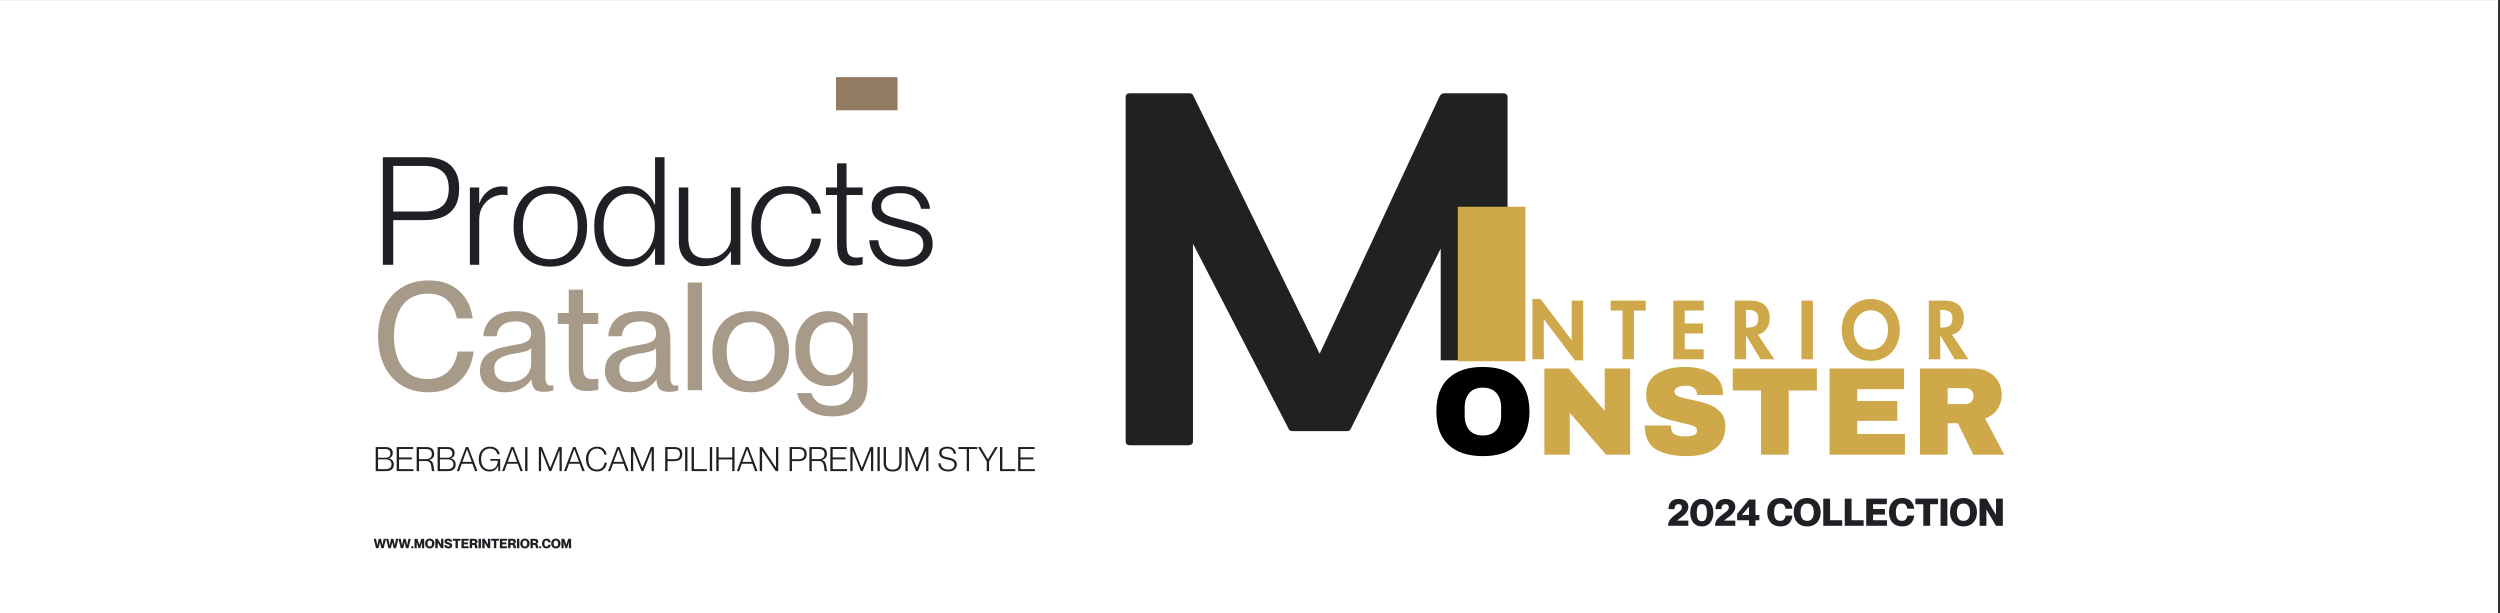 <svg xmlns="http://www.w3.org/2000/svg" xmlns:xlink="http://www.w3.org/1999/xlink" width="1223" zoomAndPan="magnify" viewBox="0 0 917.25 225" height="300" preserveAspectRatio="xMidYMid meet" version="1.0"><rect x="0" y="0" width="917.25" height="225" fill="#333333" stroke="none"/><defs><g/><clipPath id="ba732a6cbf"><path d="M 0 0.094 L 916.5 0.094 L 916.5 224.906 L 0 224.906 Z M 0 0.094 " clip-rule="nonzero"/></clipPath><clipPath id="65cd83b41f"><path d="M 306.734 28.301 L 329.316 28.301 L 329.316 40.449 L 306.734 40.449 Z M 306.734 28.301 " clip-rule="nonzero"/></clipPath><clipPath id="a2cb92c0fd"><path d="M 534.863 75.859 L 559.672 75.859 L 559.672 132.598 L 534.863 132.598 Z M 534.863 75.859 " clip-rule="nonzero"/></clipPath></defs><g clip-path="url(#ba732a6cbf)"><path fill="#ffffff" d="M 0 0.094 L 916.5 0.094 L 916.5 224.906 L 0 224.906 Z M 0 0.094 " fill-opacity="1" fill-rule="nonzero"/><path fill="#ffffff" d="M 0 0.094 L 916.5 0.094 L 916.5 224.906 L 0 224.906 Z M 0 0.094 " fill-opacity="1" fill-rule="nonzero"/></g><g clip-path="url(#65cd83b41f)"><path fill="#927a63" d="M 306.734 28.301 L 329.32 28.301 L 329.32 40.449 L 306.734 40.449 Z M 306.734 28.301 " fill-opacity="1" fill-rule="nonzero"/></g><g fill="#201f25" fill-opacity="1"><g transform="translate(137.096, 97.165)"><g><path d="M 3.375 0 L 3.375 -39.5 L 18.672 -39.5 C 21.211 -39.5 23.43 -39.109 25.328 -38.328 C 27.223 -37.555 28.703 -36.32 29.766 -34.625 C 30.836 -32.938 31.375 -30.711 31.375 -27.953 C 31.375 -25.191 30.836 -22.961 29.766 -21.266 C 28.703 -19.566 27.223 -18.332 25.328 -17.562 C 23.43 -16.789 21.211 -16.406 18.672 -16.406 L 7.188 -16.406 L 7.188 0 Z M 7.188 -19.547 L 18.562 -19.547 C 21.32 -19.547 23.508 -20.207 25.125 -21.531 C 26.75 -22.863 27.562 -25.004 27.562 -27.953 C 27.562 -30.898 26.75 -33.023 25.125 -34.328 C 23.508 -35.629 21.32 -36.281 18.562 -36.281 L 7.188 -36.281 Z M 7.188 -19.547 "/></g></g></g><g fill="#201f25" fill-opacity="1"><g transform="translate(169.631, 97.165)"><g><path d="M 2.766 0 L 2.766 -28.391 L 6.188 -28.391 L 6.188 -22.641 L 6.297 -22.641 C 6.922 -24.453 7.969 -25.926 9.438 -27.062 C 10.914 -28.207 12.594 -28.781 14.469 -28.781 C 15.207 -28.781 15.91 -28.723 16.578 -28.609 L 16.578 -25.578 L 16.453 -25.578 C 14.723 -25.867 13.078 -25.672 11.516 -24.984 C 9.953 -24.305 8.672 -23.238 7.672 -21.781 C 6.68 -20.332 6.188 -18.578 6.188 -16.516 L 6.188 0 Z M 2.766 0 "/></g></g></g><g fill="#201f25" fill-opacity="1"><g transform="translate(187.086, 97.165)"><g><path d="M 14.797 0.656 C 12.004 0.656 9.602 0.039 7.594 -1.188 C 5.582 -2.414 4.035 -4.145 2.953 -6.375 C 1.867 -8.602 1.328 -11.172 1.328 -14.078 C 1.328 -17.023 1.867 -19.602 2.953 -21.812 C 4.035 -24.02 5.582 -25.75 7.594 -27 C 9.602 -28.258 12.004 -28.891 14.797 -28.891 C 17.598 -28.891 20.008 -28.258 22.031 -27 C 24.062 -25.75 25.617 -24.02 26.703 -21.812 C 27.785 -19.602 28.328 -17.023 28.328 -14.078 C 28.328 -11.172 27.785 -8.602 26.703 -6.375 C 25.617 -4.145 24.062 -2.414 22.031 -1.188 C 20.008 0.039 17.598 0.656 14.797 0.656 Z M 14.797 -2.047 C 18.004 -2.047 20.484 -3.16 22.234 -5.391 C 23.984 -7.617 24.859 -10.516 24.859 -14.078 C 24.859 -17.648 23.984 -20.551 22.234 -22.781 C 20.484 -25.008 18.004 -26.125 14.797 -26.125 C 11.598 -26.125 9.125 -25.008 7.375 -22.781 C 5.625 -20.551 4.75 -17.648 4.75 -14.078 C 4.75 -10.516 5.625 -7.617 7.375 -5.391 C 9.125 -3.16 11.598 -2.047 14.797 -2.047 Z M 14.797 -2.047 "/></g></g></g><g fill="#201f25" fill-opacity="1"><g transform="translate(216.693, 97.165)"><g><path d="M 13.484 0.656 C 11.191 0.656 9.125 0.066 7.281 -1.109 C 5.445 -2.285 3.992 -3.969 2.922 -6.156 C 1.859 -8.344 1.328 -10.984 1.328 -14.078 C 1.328 -17.172 1.859 -19.82 2.922 -22.031 C 3.992 -24.25 5.445 -25.945 7.281 -27.125 C 9.125 -28.301 11.191 -28.891 13.484 -28.891 C 16.098 -28.891 18.238 -28.219 19.906 -26.875 C 21.582 -25.531 22.789 -23.938 23.531 -22.094 L 23.641 -22.094 L 23.641 -39.5 L 27.125 -39.5 L 27.125 0 L 23.641 0 L 23.641 -6.016 L 23.531 -6.016 C 23.051 -4.879 22.348 -3.801 21.422 -2.781 C 20.504 -1.77 19.383 -0.941 18.062 -0.297 C 16.738 0.336 15.211 0.656 13.484 0.656 Z M 14.359 -2.047 C 16.055 -2.047 17.594 -2.523 18.969 -3.484 C 20.352 -4.441 21.469 -5.82 22.312 -7.625 C 23.156 -9.426 23.578 -11.578 23.578 -14.078 C 23.578 -16.617 23.156 -18.781 22.312 -20.562 C 21.469 -22.352 20.352 -23.727 18.969 -24.688 C 17.594 -25.645 16.055 -26.125 14.359 -26.125 C 11.555 -26.125 9.254 -25.07 7.453 -22.969 C 5.648 -20.875 4.75 -17.91 4.75 -14.078 C 4.75 -10.285 5.648 -7.332 7.453 -5.219 C 9.254 -3.102 11.555 -2.047 14.359 -2.047 Z M 14.359 -2.047 "/></g></g></g><g fill="#201f25" fill-opacity="1"><g transform="translate(246.521, 97.165)"><g><path d="M 11.219 0.5 C 9.664 0.5 8.234 0.172 6.922 -0.484 C 5.617 -1.148 4.562 -2.145 3.75 -3.469 C 2.945 -4.801 2.547 -6.426 2.547 -8.344 L 2.547 -28.391 L 6.016 -28.391 L 6.016 -9.891 C 6.016 -8.484 6.207 -7.207 6.594 -6.062 C 6.988 -4.926 7.672 -4.023 8.641 -3.359 C 9.617 -2.703 11.008 -2.375 12.812 -2.375 C 14.688 -2.375 16.273 -2.75 17.578 -3.5 C 18.891 -4.258 19.895 -5.203 20.594 -6.328 C 21.301 -7.453 21.656 -8.547 21.656 -9.609 L 21.656 -28.391 L 25.125 -28.391 L 25.125 0 L 21.656 0 L 21.656 -4.859 L 21.547 -4.859 C 20.992 -3.973 20.273 -3.125 19.391 -2.312 C 18.504 -1.508 17.395 -0.836 16.062 -0.297 C 14.738 0.234 13.125 0.5 11.219 0.5 Z M 11.219 0.5 "/></g></g></g><g fill="#201f25" fill-opacity="1"><g transform="translate(274.361, 97.165)"><g><path d="M 14.797 0.656 C 12.109 0.656 9.75 0.039 7.719 -1.188 C 5.695 -2.414 4.125 -4.133 3 -6.344 C 1.883 -8.562 1.328 -11.141 1.328 -14.078 C 1.328 -17.023 1.883 -19.613 3 -21.844 C 4.125 -24.07 5.695 -25.801 7.719 -27.031 C 9.75 -28.27 12.094 -28.891 14.75 -28.891 C 17.102 -28.891 19.133 -28.426 20.844 -27.5 C 22.562 -26.582 23.938 -25.359 24.969 -23.828 C 26 -22.305 26.625 -20.625 26.844 -18.781 L 23.422 -18.781 C 23.348 -19.77 22.988 -20.836 22.344 -21.984 C 21.695 -23.129 20.754 -24.102 19.516 -24.906 C 18.285 -25.719 16.711 -26.125 14.797 -26.125 C 12.629 -26.125 10.797 -25.578 9.297 -24.484 C 7.805 -23.398 6.676 -21.945 5.906 -20.125 C 5.133 -18.312 4.75 -16.297 4.75 -14.078 C 4.75 -11.91 5.133 -9.914 5.906 -8.094 C 6.676 -6.27 7.805 -4.805 9.297 -3.703 C 10.797 -2.598 12.629 -2.047 14.797 -2.047 C 16.711 -2.047 18.297 -2.445 19.547 -3.25 C 20.805 -4.062 21.75 -5.055 22.375 -6.234 C 23 -7.422 23.348 -8.547 23.422 -9.609 L 26.844 -9.609 C 26.727 -7.734 26.156 -6.02 25.125 -4.469 C 24.094 -2.926 22.691 -1.688 20.922 -0.75 C 19.16 0.188 17.117 0.656 14.797 0.656 Z M 14.797 0.656 "/></g></g></g><g fill="#201f25" fill-opacity="1"><g transform="translate(302.146, 97.165)"><g><path d="M 10.766 0.281 C 8.961 0.281 7.547 -0.281 6.516 -1.406 C 5.484 -2.531 4.969 -4.566 4.969 -7.516 L 4.969 -25.625 L 0.891 -25.625 L 0.891 -28.391 L 4.969 -28.391 L 4.969 -37.234 L 8.453 -37.234 L 8.453 -28.391 L 14.359 -28.391 L 14.359 -25.625 L 8.453 -25.625 L 8.453 -8.016 C 8.453 -6.797 8.551 -5.742 8.75 -4.859 C 8.957 -3.973 9.484 -3.336 10.328 -2.953 C 11.172 -2.566 12.516 -2.539 14.359 -2.875 L 14.359 -0.172 C 13.773 -0.016 13.211 0.098 12.672 0.172 C 12.141 0.242 11.504 0.281 10.766 0.281 Z M 10.766 0.281 "/></g></g></g><g fill="#201f25" fill-opacity="1"><g transform="translate(317.999, 97.165)"><g><path d="M 13.594 0.656 C 10.75 0.656 8.406 0.234 6.562 -0.609 C 4.727 -1.453 3.359 -2.609 2.453 -4.078 C 1.555 -5.555 1.051 -7.195 0.938 -9 L 4.25 -9 C 4.395 -6.906 5.238 -5.203 6.781 -3.891 C 8.332 -2.586 10.566 -1.938 13.484 -1.938 C 15.547 -1.938 17.273 -2.43 18.672 -3.422 C 20.066 -4.422 20.766 -5.691 20.766 -7.234 C 20.766 -8.785 20.359 -9.938 19.547 -10.688 C 18.742 -11.438 17.648 -12.016 16.266 -12.422 C 14.879 -12.828 13.359 -13.234 11.703 -13.641 C 9.867 -14.117 8.203 -14.625 6.703 -15.156 C 5.211 -15.695 4.023 -16.441 3.141 -17.391 C 2.266 -18.348 1.828 -19.66 1.828 -21.328 C 1.828 -23.566 2.742 -25.383 4.578 -26.781 C 6.422 -28.188 8.984 -28.891 12.266 -28.891 C 14.766 -28.891 16.785 -28.484 18.328 -27.672 C 19.879 -26.859 21.051 -25.816 21.844 -24.547 C 22.633 -23.273 23.102 -21.941 23.25 -20.547 L 19.938 -20.547 C 19.676 -22.016 18.957 -23.336 17.781 -24.516 C 16.602 -25.703 14.781 -26.297 12.312 -26.297 C 11.133 -26.297 10.004 -26.129 8.922 -25.797 C 7.836 -25.461 6.961 -24.938 6.297 -24.219 C 5.629 -23.5 5.297 -22.586 5.297 -21.484 C 5.297 -20.379 5.664 -19.516 6.406 -18.891 C 7.145 -18.266 8.164 -17.766 9.469 -17.391 C 10.781 -17.023 12.266 -16.641 13.922 -16.234 C 15.91 -15.754 17.676 -15.211 19.219 -14.609 C 20.77 -14.004 21.984 -13.164 22.859 -12.094 C 23.742 -11.031 24.188 -9.539 24.188 -7.625 C 24.188 -5.113 23.238 -3.102 21.344 -1.594 C 19.445 -0.094 16.863 0.656 13.594 0.656 Z M 13.594 0.656 "/></g></g></g><g fill="#a79a88" fill-opacity="1"><g transform="translate(137.096, 143.159)"><g><path d="M 20.109 0.766 C 16.242 0.766 12.926 -0.102 10.156 -1.844 C 7.395 -3.594 5.281 -6.016 3.812 -9.109 C 2.344 -12.203 1.609 -15.758 1.609 -19.781 C 1.609 -23.75 2.344 -27.27 3.812 -30.344 C 5.281 -33.426 7.406 -35.848 10.188 -37.609 C 12.969 -39.379 16.312 -40.266 20.219 -40.266 C 23.344 -40.266 26.047 -39.676 28.328 -38.5 C 30.617 -37.32 32.441 -35.68 33.797 -33.578 C 35.16 -31.484 36.008 -29.07 36.344 -26.344 L 30.484 -26.344 C 30.078 -28.926 29 -31.082 27.25 -32.812 C 25.508 -34.539 23.094 -35.406 20 -35.406 C 17.156 -35.406 14.801 -34.734 12.938 -33.391 C 11.082 -32.047 9.703 -30.191 8.797 -27.828 C 7.898 -25.473 7.453 -22.789 7.453 -19.781 C 7.453 -16.719 7.91 -14 8.828 -11.625 C 9.754 -9.25 11.133 -7.398 12.969 -6.078 C 14.812 -4.754 17.117 -4.094 19.891 -4.094 C 22.098 -4.094 23.961 -4.551 25.484 -5.469 C 27.016 -6.383 28.223 -7.609 29.109 -9.141 C 29.992 -10.672 30.566 -12.352 30.828 -14.188 L 36.672 -14.188 C 36.336 -11.281 35.473 -8.691 34.078 -6.422 C 32.68 -4.16 30.801 -2.395 28.438 -1.125 C 26.082 0.133 23.305 0.766 20.109 0.766 Z M 20.109 0.766 "/></g></g></g><g fill="#a79a88" fill-opacity="1"><g transform="translate(174.985, 143.159)"><g><path d="M 10.281 0.766 C 7.438 0.766 5.195 0.039 3.562 -1.406 C 1.926 -2.863 1.109 -4.75 1.109 -7.062 C 1.109 -9.789 2.02 -11.852 3.844 -13.25 C 5.664 -14.656 8.305 -15.648 11.766 -16.234 C 13.086 -16.461 14.363 -16.691 15.594 -16.922 C 16.832 -17.16 17.859 -17.555 18.672 -18.109 C 19.484 -18.672 19.891 -19.555 19.891 -20.766 C 19.891 -22.273 19.379 -23.395 18.359 -24.125 C 17.348 -24.863 16 -25.234 14.312 -25.234 C 12.062 -25.234 10.363 -24.754 9.219 -23.797 C 8.082 -22.848 7.441 -21.508 7.297 -19.781 L 2.312 -19.781 C 2.426 -21.363 2.879 -22.852 3.672 -24.25 C 4.461 -25.645 5.723 -26.785 7.453 -27.672 C 9.18 -28.555 11.469 -29 14.312 -29 C 16.52 -29 18.43 -28.664 20.047 -28 C 21.672 -27.344 22.922 -26.258 23.797 -24.75 C 24.68 -23.238 25.125 -21.191 25.125 -18.609 L 25.125 -4.969 C 25.125 -4.344 25.18 -3.754 25.297 -3.203 C 25.41 -2.648 25.664 -2.234 26.062 -1.953 C 26.469 -1.68 27.133 -1.617 28.062 -1.766 L 28.062 0.062 C 26.914 0.426 25.754 0.609 24.578 0.609 C 22.879 0.609 21.695 0.211 21.031 -0.578 C 20.375 -1.367 20.047 -2.445 20.047 -3.812 L 19.938 -3.812 C 18.906 -2.344 17.551 -1.211 15.875 -0.422 C 14.195 0.367 12.332 0.766 10.281 0.766 Z M 12.047 -3.031 C 13.848 -3.031 15.316 -3.363 16.453 -4.031 C 17.598 -4.695 18.457 -5.535 19.031 -6.547 C 19.602 -7.555 19.891 -8.539 19.891 -9.5 L 19.891 -15.406 C 19.41 -14.852 18.598 -14.43 17.453 -14.141 C 16.305 -13.848 14.961 -13.586 13.422 -13.359 C 11.172 -12.992 9.43 -12.395 8.203 -11.562 C 6.973 -10.738 6.359 -9.535 6.359 -7.953 C 6.359 -6.297 6.852 -5.062 7.844 -4.25 C 8.832 -3.438 10.234 -3.031 12.047 -3.031 Z M 12.047 -3.031 "/></g></g></g><g fill="#a79a88" fill-opacity="1"><g transform="translate(203.816, 143.159)"><g><path d="M 11.438 0.328 C 9.188 0.328 7.523 -0.32 6.453 -1.625 C 5.391 -2.938 4.859 -5.102 4.859 -8.125 L 4.859 -24.297 L 0.828 -24.297 L 0.828 -28.328 L 4.859 -28.328 L 4.859 -36.891 L 10.109 -36.891 L 10.109 -28.328 L 15.688 -28.328 L 15.688 -24.297 L 10.109 -24.297 L 10.109 -8.672 C 10.109 -7.523 10.227 -6.57 10.469 -5.812 C 10.707 -5.062 11.223 -4.547 12.016 -4.266 C 12.805 -3.992 14.031 -3.973 15.688 -4.203 L 15.688 -0.172 C 15.02 -0.016 14.375 0.102 13.75 0.188 C 13.125 0.281 12.352 0.328 11.438 0.328 Z M 11.438 0.328 "/></g></g></g><g fill="#a79a88" fill-opacity="1"><g transform="translate(220.828, 143.159)"><g><path d="M 10.281 0.766 C 7.438 0.766 5.195 0.039 3.562 -1.406 C 1.926 -2.863 1.109 -4.75 1.109 -7.062 C 1.109 -9.789 2.02 -11.852 3.844 -13.25 C 5.664 -14.656 8.305 -15.648 11.766 -16.234 C 13.086 -16.461 14.363 -16.691 15.594 -16.922 C 16.832 -17.16 17.859 -17.555 18.672 -18.109 C 19.484 -18.672 19.891 -19.555 19.891 -20.766 C 19.891 -22.273 19.379 -23.395 18.359 -24.125 C 17.348 -24.863 16 -25.234 14.312 -25.234 C 12.062 -25.234 10.363 -24.754 9.219 -23.797 C 8.082 -22.848 7.441 -21.508 7.297 -19.781 L 2.312 -19.781 C 2.426 -21.363 2.879 -22.852 3.672 -24.25 C 4.461 -25.645 5.723 -26.785 7.453 -27.672 C 9.18 -28.555 11.469 -29 14.312 -29 C 16.52 -29 18.43 -28.664 20.047 -28 C 21.672 -27.344 22.922 -26.258 23.797 -24.75 C 24.68 -23.238 25.125 -21.191 25.125 -18.609 L 25.125 -4.969 C 25.125 -4.344 25.18 -3.754 25.297 -3.203 C 25.41 -2.648 25.664 -2.234 26.062 -1.953 C 26.469 -1.68 27.133 -1.617 28.062 -1.766 L 28.062 0.062 C 26.914 0.426 25.754 0.609 24.578 0.609 C 22.879 0.609 21.695 0.211 21.031 -0.578 C 20.375 -1.367 20.047 -2.445 20.047 -3.812 L 19.938 -3.812 C 18.906 -2.344 17.551 -1.211 15.875 -0.422 C 14.195 0.367 12.332 0.766 10.281 0.766 Z M 12.047 -3.031 C 13.848 -3.031 15.316 -3.363 16.453 -4.031 C 17.598 -4.695 18.457 -5.535 19.031 -6.547 C 19.602 -7.555 19.891 -8.539 19.891 -9.5 L 19.891 -15.406 C 19.41 -14.852 18.598 -14.43 17.453 -14.141 C 16.305 -13.848 14.961 -13.586 13.422 -13.359 C 11.172 -12.992 9.43 -12.395 8.203 -11.562 C 6.973 -10.738 6.359 -9.535 6.359 -7.953 C 6.359 -6.297 6.852 -5.062 7.844 -4.25 C 8.832 -3.438 10.234 -3.031 12.047 -3.031 Z M 12.047 -3.031 "/></g></g></g><g fill="#a79a88" fill-opacity="1"><g transform="translate(249.659, 143.159)"><g><path d="M 2.656 0 L 2.656 -39.5 L 7.906 -39.5 L 7.906 0 Z M 2.656 0 "/></g></g></g><g fill="#a79a88" fill-opacity="1"><g transform="translate(260.208, 143.159)"><g><path d="M 15.25 0.766 C 12.332 0.766 9.816 0.133 7.703 -1.125 C 5.586 -2.395 3.969 -4.156 2.844 -6.406 C 1.719 -8.656 1.156 -11.234 1.156 -14.141 C 1.156 -17.086 1.719 -19.672 2.844 -21.891 C 3.969 -24.117 5.586 -25.859 7.703 -27.109 C 9.816 -28.367 12.332 -29 15.25 -29 C 18.156 -29 20.656 -28.367 22.75 -27.109 C 24.852 -25.859 26.469 -24.117 27.594 -21.891 C 28.719 -19.672 29.281 -17.086 29.281 -14.141 C 29.281 -11.234 28.719 -8.656 27.594 -6.406 C 26.469 -4.156 24.852 -2.395 22.75 -1.125 C 20.656 0.133 18.156 0.766 15.25 0.766 Z M 15.25 -3.312 C 18.008 -3.312 20.16 -4.297 21.703 -6.266 C 23.254 -8.234 24.031 -10.859 24.031 -14.141 C 24.031 -17.422 23.254 -20.047 21.703 -22.016 C 20.16 -23.984 18.008 -24.969 15.25 -24.969 C 12.445 -24.969 10.27 -23.984 8.719 -22.016 C 7.176 -20.047 6.406 -17.422 6.406 -14.141 C 6.406 -10.859 7.176 -8.234 8.719 -6.266 C 10.27 -4.297 12.445 -3.312 15.25 -3.312 Z M 15.25 -3.312 "/></g></g></g><g fill="#a79a88" fill-opacity="1"><g transform="translate(290.641, 143.159)"><g><path d="M 14.75 9.609 C 12.062 9.609 9.805 9.191 7.984 8.359 C 6.16 7.535 4.738 6.469 3.719 5.156 C 2.707 3.852 2.078 2.484 1.828 1.047 L 7.062 1.047 C 7.363 2.266 8.113 3.352 9.312 4.312 C 10.508 5.27 12.285 5.75 14.641 5.75 C 17.18 5.75 19.113 5.078 20.438 3.734 C 21.758 2.391 22.422 0.316 22.422 -2.484 L 22.422 -6.797 L 22.312 -6.797 C 21.613 -5.391 20.473 -4.148 18.891 -3.078 C 17.305 -2.016 15.375 -1.484 13.094 -1.484 C 10.883 -1.484 8.875 -2.023 7.062 -3.109 C 5.258 -4.203 3.82 -5.77 2.75 -7.812 C 1.688 -9.852 1.156 -12.332 1.156 -15.25 C 1.156 -18.156 1.688 -20.629 2.75 -22.672 C 3.82 -24.711 5.258 -26.273 7.062 -27.359 C 8.875 -28.453 10.883 -29 13.094 -29 C 15.375 -29 17.305 -28.461 18.891 -27.391 C 20.473 -26.328 21.613 -25.055 22.312 -23.578 L 22.422 -23.578 L 22.422 -28.328 L 27.672 -28.328 L 27.672 -2.156 C 27.672 2.082 26.5 5.102 24.156 6.906 C 21.82 8.707 18.688 9.609 14.75 9.609 Z M 14.469 -5.531 C 16.602 -5.531 18.441 -6.336 19.984 -7.953 C 21.535 -9.578 22.312 -12.008 22.312 -15.25 C 22.312 -18.445 21.535 -20.863 19.984 -22.5 C 18.441 -24.145 16.602 -24.969 14.469 -24.969 C 12.113 -24.969 10.18 -24.145 8.672 -22.5 C 7.16 -20.863 6.406 -18.445 6.406 -15.25 C 6.406 -12.008 7.16 -9.578 8.672 -7.953 C 10.18 -6.336 12.113 -5.531 14.469 -5.531 Z M 14.469 -5.531 "/></g></g></g><g fill="#201f25" fill-opacity="1"><g transform="translate(611.719, 192.918)"><g><path d="M 0.312 0 C 0.312 -0.539 0.391 -1.008 0.547 -1.406 C 0.711 -1.812 0.926 -2.172 1.188 -2.484 C 1.445 -2.797 1.719 -3.07 2 -3.312 C 2.438 -3.664 2.852 -3.988 3.25 -4.281 C 3.645 -4.57 4 -4.844 4.312 -5.094 C 4.633 -5.352 4.891 -5.617 5.078 -5.891 C 5.266 -6.16 5.359 -6.453 5.359 -6.766 C 5.359 -7.141 5.258 -7.43 5.062 -7.641 C 4.863 -7.848 4.57 -7.953 4.188 -7.953 C 3.727 -7.953 3.359 -7.812 3.078 -7.531 C 2.805 -7.25 2.672 -6.781 2.672 -6.125 L 0.453 -6.125 C 0.453 -7.258 0.758 -8.164 1.375 -8.844 C 1.988 -9.52 2.945 -9.859 4.25 -9.859 C 4.945 -9.859 5.555 -9.742 6.078 -9.516 C 6.598 -9.285 7.004 -8.953 7.297 -8.516 C 7.586 -8.078 7.734 -7.551 7.734 -6.938 C 7.734 -6.426 7.629 -5.961 7.422 -5.547 C 7.223 -5.141 6.961 -4.766 6.641 -4.422 C 6.328 -4.086 5.984 -3.773 5.609 -3.484 C 5.242 -3.203 4.883 -2.93 4.531 -2.672 C 4.188 -2.422 3.891 -2.176 3.641 -1.938 L 3.641 -1.906 L 7.734 -1.906 L 7.734 0 Z M 0.312 0 "/></g></g></g><g fill="#201f25" fill-opacity="1"><g transform="translate(619.824, 192.918)"><g><path d="M 4.578 0.219 C 3.848 0.219 3.219 0.086 2.688 -0.172 C 2.156 -0.441 1.711 -0.805 1.359 -1.266 C 1.016 -1.734 0.754 -2.27 0.578 -2.875 C 0.41 -3.488 0.328 -4.133 0.328 -4.812 C 0.328 -5.5 0.41 -6.145 0.578 -6.75 C 0.754 -7.352 1.016 -7.891 1.359 -8.359 C 1.711 -8.828 2.156 -9.191 2.688 -9.453 C 3.219 -9.723 3.848 -9.859 4.578 -9.859 C 5.305 -9.859 5.93 -9.723 6.453 -9.453 C 6.984 -9.191 7.422 -8.828 7.766 -8.359 C 8.109 -7.891 8.363 -7.352 8.531 -6.75 C 8.707 -6.145 8.797 -5.5 8.797 -4.812 C 8.797 -4.133 8.707 -3.488 8.531 -2.875 C 8.363 -2.27 8.109 -1.734 7.766 -1.266 C 7.422 -0.805 6.984 -0.441 6.453 -0.172 C 5.93 0.086 5.305 0.219 4.578 0.219 Z M 4.578 -1.688 C 5.285 -1.688 5.77 -1.969 6.031 -2.531 C 6.301 -3.094 6.438 -3.852 6.438 -4.812 C 6.438 -5.77 6.301 -6.531 6.031 -7.094 C 5.77 -7.664 5.285 -7.953 4.578 -7.953 C 3.867 -7.953 3.379 -7.664 3.109 -7.094 C 2.836 -6.531 2.703 -5.77 2.703 -4.812 C 2.703 -3.852 2.836 -3.094 3.109 -2.531 C 3.379 -1.969 3.867 -1.688 4.578 -1.688 Z M 4.578 -1.688 "/></g></g></g><g fill="#201f25" fill-opacity="1"><g transform="translate(628.947, 192.918)"><g><path d="M 0.312 0 C 0.312 -0.539 0.391 -1.008 0.547 -1.406 C 0.711 -1.812 0.926 -2.172 1.188 -2.484 C 1.445 -2.797 1.719 -3.07 2 -3.312 C 2.438 -3.664 2.852 -3.988 3.25 -4.281 C 3.645 -4.57 4 -4.844 4.312 -5.094 C 4.633 -5.352 4.891 -5.617 5.078 -5.891 C 5.266 -6.16 5.359 -6.453 5.359 -6.766 C 5.359 -7.141 5.258 -7.43 5.062 -7.641 C 4.863 -7.848 4.57 -7.953 4.188 -7.953 C 3.727 -7.953 3.359 -7.812 3.078 -7.531 C 2.805 -7.25 2.672 -6.781 2.672 -6.125 L 0.453 -6.125 C 0.453 -7.258 0.758 -8.164 1.375 -8.844 C 1.988 -9.52 2.945 -9.859 4.25 -9.859 C 4.945 -9.859 5.555 -9.742 6.078 -9.516 C 6.598 -9.285 7.004 -8.953 7.297 -8.516 C 7.586 -8.078 7.734 -7.551 7.734 -6.938 C 7.734 -6.426 7.629 -5.961 7.422 -5.547 C 7.223 -5.141 6.961 -4.766 6.641 -4.422 C 6.328 -4.086 5.984 -3.773 5.609 -3.484 C 5.242 -3.203 4.883 -2.93 4.531 -2.672 C 4.188 -2.422 3.891 -2.176 3.641 -1.938 L 3.641 -1.906 L 7.734 -1.906 L 7.734 0 Z M 0.312 0 "/></g></g></g><g fill="#201f25" fill-opacity="1"><g transform="translate(637.052, 192.918)"><g><path d="M 4.656 0 L 4.656 -2.031 L 0.297 -2.031 L 0.297 -4.375 L 4.656 -9.641 L 7.031 -9.641 L 7.031 -3.953 L 8.453 -3.953 L 8.453 -2.031 L 7.031 -2.031 L 7.031 0 Z M 2.031 -3.953 L 4.656 -3.953 L 4.656 -7.062 Z M 2.031 -3.953 "/></g></g></g><g fill="#201f25" fill-opacity="1"><g transform="translate(645.742, 192.918)"><g/></g></g><g fill="#201f25" fill-opacity="1"><g transform="translate(648.114, 192.918)"><g><path d="M 5.125 0.219 C 4.07 0.219 3.18 -0.004 2.453 -0.453 C 1.734 -0.898 1.191 -1.516 0.828 -2.297 C 0.461 -3.086 0.281 -3.988 0.281 -5 C 0.281 -6 0.461 -6.891 0.828 -7.672 C 1.191 -8.453 1.734 -9.066 2.453 -9.516 C 3.18 -9.973 4.07 -10.203 5.125 -10.203 C 6.031 -10.203 6.797 -10.031 7.422 -9.688 C 8.047 -9.352 8.535 -8.891 8.891 -8.297 C 9.242 -7.711 9.457 -7.035 9.531 -6.266 L 7.016 -6.266 C 6.922 -6.816 6.727 -7.27 6.438 -7.625 C 6.145 -7.977 5.672 -8.156 5.016 -8.156 C 4.461 -8.156 4.02 -8.02 3.688 -7.75 C 3.363 -7.488 3.133 -7.117 3 -6.641 C 2.863 -6.172 2.797 -5.625 2.797 -5 C 2.797 -4.375 2.863 -3.82 3 -3.344 C 3.133 -2.863 3.363 -2.488 3.688 -2.219 C 4.02 -1.957 4.461 -1.828 5.016 -1.828 C 5.68 -1.828 6.16 -2.004 6.453 -2.359 C 6.742 -2.723 6.93 -3.18 7.016 -3.734 L 9.531 -3.734 C 9.457 -2.953 9.242 -2.266 8.891 -1.672 C 8.547 -1.078 8.055 -0.613 7.422 -0.281 C 6.797 0.051 6.031 0.219 5.125 0.219 Z M 5.125 0.219 "/></g></g></g><g fill="#201f25" fill-opacity="1"><g transform="translate(657.837, 192.918)"><g><path d="M 5.219 0.219 C 4.164 0.219 3.27 -0.004 2.531 -0.453 C 1.789 -0.898 1.227 -1.516 0.844 -2.297 C 0.469 -3.086 0.281 -3.988 0.281 -5 C 0.281 -6 0.469 -6.891 0.844 -7.672 C 1.227 -8.453 1.789 -9.066 2.531 -9.516 C 3.27 -9.973 4.164 -10.203 5.219 -10.203 C 6.27 -10.203 7.16 -9.973 7.891 -9.516 C 8.629 -9.066 9.191 -8.453 9.578 -7.672 C 9.961 -6.891 10.156 -6 10.156 -5 C 10.156 -3.988 9.961 -3.086 9.578 -2.297 C 9.191 -1.516 8.629 -0.898 7.891 -0.453 C 7.16 -0.004 6.27 0.219 5.219 0.219 Z M 5.219 -1.828 C 5.82 -1.828 6.301 -1.969 6.656 -2.25 C 7.008 -2.531 7.258 -2.91 7.406 -3.391 C 7.562 -3.879 7.641 -4.414 7.641 -5 C 7.641 -5.57 7.562 -6.098 7.406 -6.578 C 7.258 -7.055 7.008 -7.438 6.656 -7.719 C 6.301 -8.008 5.82 -8.156 5.219 -8.156 C 4.613 -8.156 4.129 -8.008 3.766 -7.719 C 3.41 -7.438 3.16 -7.055 3.016 -6.578 C 2.867 -6.098 2.797 -5.57 2.797 -5 C 2.797 -4.414 2.867 -3.879 3.016 -3.391 C 3.16 -2.91 3.41 -2.531 3.766 -2.25 C 4.129 -1.969 4.613 -1.828 5.219 -1.828 Z M 5.219 -1.828 "/></g></g></g><g fill="#201f25" fill-opacity="1"><g transform="translate(668.271, 192.918)"><g><path d="M 0.688 0 L 0.688 -9.969 L 3.188 -9.969 L 3.188 -2.047 L 7.625 -2.047 L 7.625 0 Z M 0.688 0 "/></g></g></g><g fill="#201f25" fill-opacity="1"><g transform="translate(676.153, 192.918)"><g><path d="M 0.688 0 L 0.688 -9.969 L 3.188 -9.969 L 3.188 -2.047 L 7.625 -2.047 L 7.625 0 Z M 0.688 0 "/></g></g></g><g fill="#201f25" fill-opacity="1"><g transform="translate(684.034, 192.918)"><g><path d="M 0.688 0 L 0.688 -9.969 L 8.25 -9.969 L 8.25 -7.922 L 3.188 -7.922 L 3.188 -6.156 L 7.547 -6.156 L 7.547 -4.109 L 3.188 -4.109 L 3.188 -2.047 L 8.328 -2.047 L 8.328 0 Z M 0.688 0 "/></g></g></g><g fill="#201f25" fill-opacity="1"><g transform="translate(692.795, 192.918)"><g><path d="M 5.125 0.219 C 4.07 0.219 3.18 -0.004 2.453 -0.453 C 1.734 -0.898 1.191 -1.516 0.828 -2.297 C 0.461 -3.086 0.281 -3.988 0.281 -5 C 0.281 -6 0.461 -6.891 0.828 -7.672 C 1.191 -8.453 1.734 -9.066 2.453 -9.516 C 3.18 -9.973 4.07 -10.203 5.125 -10.203 C 6.031 -10.203 6.797 -10.031 7.422 -9.688 C 8.047 -9.352 8.535 -8.891 8.891 -8.297 C 9.242 -7.711 9.457 -7.035 9.531 -6.266 L 7.016 -6.266 C 6.922 -6.816 6.727 -7.27 6.438 -7.625 C 6.145 -7.977 5.672 -8.156 5.016 -8.156 C 4.461 -8.156 4.02 -8.02 3.688 -7.75 C 3.363 -7.488 3.133 -7.117 3 -6.641 C 2.863 -6.172 2.797 -5.625 2.797 -5 C 2.797 -4.375 2.863 -3.82 3 -3.344 C 3.133 -2.863 3.363 -2.488 3.688 -2.219 C 4.02 -1.957 4.461 -1.828 5.016 -1.828 C 5.68 -1.828 6.16 -2.004 6.453 -2.359 C 6.742 -2.723 6.93 -3.18 7.016 -3.734 L 9.531 -3.734 C 9.457 -2.953 9.242 -2.266 8.891 -1.672 C 8.547 -1.078 8.055 -0.613 7.422 -0.281 C 6.797 0.051 6.031 0.219 5.125 0.219 Z M 5.125 0.219 "/></g></g></g><g fill="#201f25" fill-opacity="1"><g transform="translate(702.518, 192.918)"><g><path d="M 3.141 0 L 3.141 -7.922 L 0.234 -7.922 L 0.234 -9.969 L 8.547 -9.969 L 8.547 -7.922 L 5.656 -7.922 L 5.656 0 Z M 3.141 0 "/></g></g></g><g fill="#201f25" fill-opacity="1"><g transform="translate(711.292, 192.918)"><g><path d="M 0.703 0 L 0.703 -9.969 L 3.203 -9.969 L 3.203 0 Z M 0.703 0 "/></g></g></g><g fill="#201f25" fill-opacity="1"><g transform="translate(715.184, 192.918)"><g><path d="M 5.219 0.219 C 4.164 0.219 3.27 -0.004 2.531 -0.453 C 1.789 -0.898 1.227 -1.516 0.844 -2.297 C 0.469 -3.086 0.281 -3.988 0.281 -5 C 0.281 -6 0.469 -6.891 0.844 -7.672 C 1.227 -8.453 1.789 -9.066 2.531 -9.516 C 3.27 -9.973 4.164 -10.203 5.219 -10.203 C 6.27 -10.203 7.16 -9.973 7.891 -9.516 C 8.629 -9.066 9.191 -8.453 9.578 -7.672 C 9.961 -6.891 10.156 -6 10.156 -5 C 10.156 -3.988 9.961 -3.086 9.578 -2.297 C 9.191 -1.516 8.629 -0.898 7.891 -0.453 C 7.16 -0.004 6.27 0.219 5.219 0.219 Z M 5.219 -1.828 C 5.82 -1.828 6.301 -1.969 6.656 -2.25 C 7.008 -2.531 7.258 -2.91 7.406 -3.391 C 7.562 -3.879 7.641 -4.414 7.641 -5 C 7.641 -5.57 7.562 -6.098 7.406 -6.578 C 7.258 -7.055 7.008 -7.438 6.656 -7.719 C 6.301 -8.008 5.82 -8.156 5.219 -8.156 C 4.613 -8.156 4.129 -8.008 3.766 -7.719 C 3.41 -7.438 3.16 -7.055 3.016 -6.578 C 2.867 -6.098 2.797 -5.57 2.797 -5 C 2.797 -4.414 2.867 -3.879 3.016 -3.391 C 3.16 -2.91 3.41 -2.531 3.766 -2.25 C 4.129 -1.969 4.613 -1.828 5.219 -1.828 Z M 5.219 -1.828 "/></g></g></g><g fill="#201f25" fill-opacity="1"><g transform="translate(725.618, 192.918)"><g><path d="M 0.688 0 L 0.688 -9.969 L 3.188 -9.969 L 6.688 -4.047 L 6.719 -4.047 L 6.719 -9.969 L 9.219 -9.969 L 9.219 0 L 6.719 0 L 3.219 -5.938 L 3.188 -5.938 L 3.188 0 Z M 0.688 0 "/></g></g></g><g fill="#201f25" fill-opacity="1"><g transform="translate(137.096, 201.142)"><g><path d="M 0.875 0 L 0 -3.453 L 0.875 -3.453 L 1.312 -1.109 L 1.328 -1.109 L 1.859 -3.453 L 2.672 -3.453 L 3.219 -1.109 L 3.672 -3.453 L 4.531 -3.453 L 3.656 0 L 2.797 0 L 2.281 -2.156 L 2.266 -2.156 L 1.75 0 Z M 0.875 0 "/></g></g></g><g fill="#201f25" fill-opacity="1"><g transform="translate(141.635, 201.142)"><g><path d="M 0.875 0 L 0 -3.453 L 0.875 -3.453 L 1.312 -1.109 L 1.328 -1.109 L 1.859 -3.453 L 2.672 -3.453 L 3.219 -1.109 L 3.672 -3.453 L 4.531 -3.453 L 3.656 0 L 2.797 0 L 2.281 -2.156 L 2.266 -2.156 L 1.75 0 Z M 0.875 0 "/></g></g></g><g fill="#201f25" fill-opacity="1"><g transform="translate(146.175, 201.142)"><g><path d="M 0.875 0 L 0 -3.453 L 0.875 -3.453 L 1.312 -1.109 L 1.328 -1.109 L 1.859 -3.453 L 2.672 -3.453 L 3.219 -1.109 L 3.672 -3.453 L 4.531 -3.453 L 3.656 0 L 2.797 0 L 2.281 -2.156 L 2.266 -2.156 L 1.75 0 Z M 0.875 0 "/></g></g></g><g fill="#201f25" fill-opacity="1"><g transform="translate(150.715, 201.142)"><g><path d="M 0.562 0.047 C 0.445 0.047 0.348 0.008 0.266 -0.062 C 0.191 -0.133 0.156 -0.234 0.156 -0.359 C 0.156 -0.484 0.191 -0.582 0.266 -0.656 C 0.348 -0.738 0.445 -0.781 0.562 -0.781 C 0.676 -0.781 0.77 -0.738 0.844 -0.656 C 0.926 -0.582 0.969 -0.484 0.969 -0.359 C 0.969 -0.234 0.926 -0.133 0.844 -0.062 C 0.77 0.008 0.676 0.047 0.562 0.047 Z M 0.562 0.047 "/></g></g></g><g fill="#201f25" fill-opacity="1"><g transform="translate(151.845, 201.142)"><g><path d="M 0.234 0 L 0.234 -3.453 L 1.297 -3.453 L 2.016 -1.25 L 2.734 -3.453 L 3.797 -3.453 L 3.797 0 L 2.969 0 L 2.969 -2.156 L 2.953 -2.156 L 2.312 0 L 1.703 0 L 1.062 -2.156 L 1.062 0 Z M 0.234 0 "/></g></g></g><g fill="#201f25" fill-opacity="1"><g transform="translate(155.873, 201.142)"><g><path d="M 1.812 0.078 C 1.445 0.078 1.133 0 0.875 -0.156 C 0.625 -0.312 0.43 -0.523 0.297 -0.797 C 0.16 -1.066 0.094 -1.379 0.094 -1.734 C 0.094 -2.078 0.16 -2.383 0.297 -2.656 C 0.43 -2.926 0.625 -3.141 0.875 -3.297 C 1.133 -3.453 1.445 -3.531 1.812 -3.531 C 2.164 -3.531 2.469 -3.453 2.719 -3.297 C 2.977 -3.141 3.176 -2.926 3.312 -2.656 C 3.445 -2.383 3.516 -2.078 3.516 -1.734 C 3.516 -1.379 3.445 -1.066 3.312 -0.797 C 3.176 -0.523 2.977 -0.312 2.719 -0.156 C 2.469 0 2.164 0.078 1.812 0.078 Z M 1.812 -0.625 C 2.02 -0.625 2.18 -0.672 2.297 -0.766 C 2.422 -0.867 2.508 -1.004 2.562 -1.172 C 2.613 -1.336 2.641 -1.523 2.641 -1.734 C 2.641 -1.93 2.613 -2.113 2.562 -2.281 C 2.508 -2.445 2.422 -2.578 2.297 -2.672 C 2.18 -2.766 2.02 -2.812 1.812 -2.812 C 1.594 -2.812 1.422 -2.766 1.297 -2.672 C 1.18 -2.578 1.098 -2.445 1.047 -2.281 C 0.992 -2.113 0.969 -1.93 0.969 -1.734 C 0.969 -1.523 0.992 -1.336 1.047 -1.172 C 1.098 -1.004 1.18 -0.867 1.297 -0.766 C 1.422 -0.672 1.594 -0.625 1.812 -0.625 Z M 1.812 -0.625 "/></g></g></g><g fill="#201f25" fill-opacity="1"><g transform="translate(159.485, 201.142)"><g><path d="M 0.234 0 L 0.234 -3.453 L 1.109 -3.453 L 2.312 -1.406 L 2.328 -1.406 L 2.328 -3.453 L 3.188 -3.453 L 3.188 0 L 2.328 0 L 1.109 -2.047 L 1.109 0 Z M 0.234 0 "/></g></g></g><g fill="#201f25" fill-opacity="1"><g transform="translate(162.914, 201.142)"><g><path d="M 1.641 0.078 C 1.348 0.078 1.082 0.031 0.844 -0.062 C 0.602 -0.156 0.414 -0.289 0.281 -0.469 C 0.145 -0.656 0.078 -0.879 0.078 -1.141 L 0.938 -1.141 C 0.938 -1.016 0.969 -0.914 1.031 -0.844 C 1.102 -0.77 1.191 -0.711 1.297 -0.672 C 1.398 -0.641 1.516 -0.625 1.641 -0.625 C 1.805 -0.625 1.93 -0.648 2.016 -0.703 C 2.098 -0.766 2.141 -0.844 2.141 -0.938 C 2.141 -1.031 2.102 -1.098 2.031 -1.141 C 1.957 -1.191 1.852 -1.238 1.719 -1.281 C 1.594 -1.32 1.445 -1.367 1.281 -1.422 C 1.082 -1.473 0.898 -1.539 0.734 -1.625 C 0.566 -1.707 0.43 -1.816 0.328 -1.953 C 0.223 -2.086 0.172 -2.266 0.172 -2.484 C 0.172 -2.734 0.227 -2.938 0.344 -3.094 C 0.469 -3.25 0.629 -3.359 0.828 -3.422 C 1.023 -3.492 1.25 -3.531 1.5 -3.531 C 1.77 -3.531 2.016 -3.484 2.234 -3.391 C 2.453 -3.305 2.625 -3.176 2.75 -3 C 2.883 -2.832 2.957 -2.633 2.969 -2.406 L 2.094 -2.406 C 2.07 -2.539 2.008 -2.641 1.906 -2.703 C 1.801 -2.773 1.664 -2.812 1.5 -2.812 C 1.375 -2.812 1.266 -2.789 1.172 -2.75 C 1.078 -2.707 1.031 -2.641 1.031 -2.547 C 1.031 -2.441 1.082 -2.363 1.188 -2.312 C 1.301 -2.258 1.469 -2.203 1.688 -2.141 C 1.852 -2.098 2.016 -2.047 2.172 -1.984 C 2.328 -1.93 2.469 -1.863 2.594 -1.781 C 2.719 -1.707 2.816 -1.609 2.891 -1.484 C 2.973 -1.359 3.016 -1.203 3.016 -1.016 C 3.016 -0.68 2.895 -0.414 2.656 -0.219 C 2.414 -0.02 2.078 0.078 1.641 0.078 Z M 1.641 0.078 "/></g></g></g><g fill="#201f25" fill-opacity="1"><g transform="translate(166.039, 201.142)"><g><path d="M 1.094 0 L 1.094 -2.75 L 0.078 -2.75 L 0.078 -3.453 L 2.953 -3.453 L 2.953 -2.75 L 1.953 -2.75 L 1.953 0 Z M 1.094 0 "/></g></g></g><g fill="#201f25" fill-opacity="1"><g transform="translate(169.077, 201.142)"><g><path d="M 0.234 0 L 0.234 -3.453 L 2.859 -3.453 L 2.859 -2.75 L 1.109 -2.75 L 1.109 -2.125 L 2.609 -2.125 L 2.609 -1.422 L 1.109 -1.422 L 1.109 -0.703 L 2.875 -0.703 L 2.875 0 Z M 0.234 0 "/></g></g></g><g fill="#201f25" fill-opacity="1"><g transform="translate(172.11, 201.142)"><g><path d="M 0.234 0 L 0.234 -3.453 L 1.859 -3.453 C 2.242 -3.453 2.547 -3.363 2.766 -3.188 C 2.984 -3.02 3.094 -2.773 3.094 -2.453 C 3.094 -2.223 3.031 -2.035 2.906 -1.891 C 2.781 -1.742 2.609 -1.648 2.391 -1.609 L 2.391 -1.594 C 2.535 -1.562 2.648 -1.504 2.734 -1.422 C 2.816 -1.348 2.879 -1.254 2.922 -1.141 C 2.973 -1.023 3.004 -0.906 3.016 -0.781 C 3.035 -0.664 3.047 -0.551 3.047 -0.438 C 3.055 -0.332 3.066 -0.242 3.078 -0.172 C 3.086 -0.098 3.109 -0.055 3.141 -0.047 L 3.141 0 L 2.234 0 C 2.211 -0.02 2.195 -0.062 2.188 -0.125 C 2.176 -0.195 2.172 -0.281 2.172 -0.375 C 2.172 -0.469 2.164 -0.562 2.156 -0.656 C 2.145 -0.75 2.125 -0.836 2.094 -0.922 C 2.062 -1.004 2.008 -1.07 1.938 -1.125 C 1.863 -1.176 1.766 -1.203 1.641 -1.203 L 1.109 -1.203 L 1.109 0 Z M 1.109 -1.906 L 1.688 -1.906 C 1.863 -1.906 1.992 -1.938 2.078 -2 C 2.172 -2.07 2.219 -2.18 2.219 -2.328 C 2.219 -2.473 2.172 -2.578 2.078 -2.641 C 1.992 -2.711 1.863 -2.75 1.688 -2.75 L 1.109 -2.75 Z M 1.109 -1.906 "/></g></g></g><g fill="#201f25" fill-opacity="1"><g transform="translate(175.35, 201.142)"><g><path d="M 0.234 0 L 0.234 -3.453 L 1.109 -3.453 L 1.109 0 Z M 0.234 0 "/></g></g></g><g fill="#201f25" fill-opacity="1"><g transform="translate(176.698, 201.142)"><g><path d="M 0.234 0 L 0.234 -3.453 L 1.109 -3.453 L 2.312 -1.406 L 2.328 -1.406 L 2.328 -3.453 L 3.188 -3.453 L 3.188 0 L 2.328 0 L 1.109 -2.047 L 1.109 0 Z M 0.234 0 "/></g></g></g><g fill="#201f25" fill-opacity="1"><g transform="translate(180.127, 201.142)"><g><path d="M 1.094 0 L 1.094 -2.75 L 0.078 -2.75 L 0.078 -3.453 L 2.953 -3.453 L 2.953 -2.75 L 1.953 -2.75 L 1.953 0 Z M 1.094 0 "/></g></g></g><g fill="#201f25" fill-opacity="1"><g transform="translate(183.164, 201.142)"><g><path d="M 0.234 0 L 0.234 -3.453 L 2.859 -3.453 L 2.859 -2.75 L 1.109 -2.75 L 1.109 -2.125 L 2.609 -2.125 L 2.609 -1.422 L 1.109 -1.422 L 1.109 -0.703 L 2.875 -0.703 L 2.875 0 Z M 0.234 0 "/></g></g></g><g fill="#201f25" fill-opacity="1"><g transform="translate(186.197, 201.142)"><g><path d="M 0.234 0 L 0.234 -3.453 L 1.859 -3.453 C 2.242 -3.453 2.547 -3.363 2.766 -3.188 C 2.984 -3.02 3.094 -2.773 3.094 -2.453 C 3.094 -2.223 3.031 -2.035 2.906 -1.891 C 2.781 -1.742 2.609 -1.648 2.391 -1.609 L 2.391 -1.594 C 2.535 -1.562 2.648 -1.504 2.734 -1.422 C 2.816 -1.348 2.879 -1.254 2.922 -1.141 C 2.973 -1.023 3.004 -0.906 3.016 -0.781 C 3.035 -0.664 3.047 -0.551 3.047 -0.438 C 3.055 -0.332 3.066 -0.242 3.078 -0.172 C 3.086 -0.098 3.109 -0.055 3.141 -0.047 L 3.141 0 L 2.234 0 C 2.211 -0.02 2.195 -0.062 2.188 -0.125 C 2.176 -0.195 2.172 -0.281 2.172 -0.375 C 2.172 -0.469 2.164 -0.562 2.156 -0.656 C 2.145 -0.75 2.125 -0.836 2.094 -0.922 C 2.062 -1.004 2.008 -1.07 1.938 -1.125 C 1.863 -1.176 1.766 -1.203 1.641 -1.203 L 1.109 -1.203 L 1.109 0 Z M 1.109 -1.906 L 1.688 -1.906 C 1.863 -1.906 1.992 -1.938 2.078 -2 C 2.172 -2.07 2.219 -2.18 2.219 -2.328 C 2.219 -2.473 2.172 -2.578 2.078 -2.641 C 1.992 -2.711 1.863 -2.75 1.688 -2.75 L 1.109 -2.75 Z M 1.109 -1.906 "/></g></g></g><g fill="#201f25" fill-opacity="1"><g transform="translate(189.438, 201.142)"><g><path d="M 0.234 0 L 0.234 -3.453 L 1.109 -3.453 L 1.109 0 Z M 0.234 0 "/></g></g></g><g fill="#201f25" fill-opacity="1"><g transform="translate(190.785, 201.142)"><g><path d="M 1.812 0.078 C 1.445 0.078 1.133 0 0.875 -0.156 C 0.625 -0.312 0.43 -0.523 0.297 -0.797 C 0.16 -1.066 0.094 -1.379 0.094 -1.734 C 0.094 -2.078 0.16 -2.383 0.297 -2.656 C 0.43 -2.926 0.625 -3.141 0.875 -3.297 C 1.133 -3.453 1.445 -3.531 1.812 -3.531 C 2.164 -3.531 2.469 -3.453 2.719 -3.297 C 2.977 -3.141 3.176 -2.926 3.312 -2.656 C 3.445 -2.383 3.516 -2.078 3.516 -1.734 C 3.516 -1.379 3.445 -1.066 3.312 -0.797 C 3.176 -0.523 2.977 -0.312 2.719 -0.156 C 2.469 0 2.164 0.078 1.812 0.078 Z M 1.812 -0.625 C 2.02 -0.625 2.18 -0.672 2.297 -0.766 C 2.422 -0.867 2.508 -1.004 2.562 -1.172 C 2.613 -1.336 2.641 -1.523 2.641 -1.734 C 2.641 -1.93 2.613 -2.113 2.562 -2.281 C 2.508 -2.445 2.422 -2.578 2.297 -2.672 C 2.18 -2.766 2.02 -2.812 1.812 -2.812 C 1.594 -2.812 1.422 -2.766 1.297 -2.672 C 1.18 -2.578 1.098 -2.445 1.047 -2.281 C 0.992 -2.113 0.969 -1.93 0.969 -1.734 C 0.969 -1.523 0.992 -1.336 1.047 -1.172 C 1.098 -1.004 1.18 -0.867 1.297 -0.766 C 1.422 -0.672 1.594 -0.625 1.812 -0.625 Z M 1.812 -0.625 "/></g></g></g><g fill="#201f25" fill-opacity="1"><g transform="translate(194.398, 201.142)"><g><path d="M 0.234 0 L 0.234 -3.453 L 1.859 -3.453 C 2.242 -3.453 2.547 -3.363 2.766 -3.188 C 2.984 -3.02 3.094 -2.773 3.094 -2.453 C 3.094 -2.223 3.031 -2.035 2.906 -1.891 C 2.781 -1.742 2.609 -1.648 2.391 -1.609 L 2.391 -1.594 C 2.535 -1.562 2.648 -1.504 2.734 -1.422 C 2.816 -1.348 2.879 -1.254 2.922 -1.141 C 2.973 -1.023 3.004 -0.906 3.016 -0.781 C 3.035 -0.664 3.047 -0.551 3.047 -0.438 C 3.055 -0.332 3.066 -0.242 3.078 -0.172 C 3.086 -0.098 3.109 -0.055 3.141 -0.047 L 3.141 0 L 2.234 0 C 2.211 -0.02 2.195 -0.062 2.188 -0.125 C 2.176 -0.195 2.172 -0.281 2.172 -0.375 C 2.172 -0.469 2.164 -0.562 2.156 -0.656 C 2.145 -0.75 2.125 -0.836 2.094 -0.922 C 2.062 -1.004 2.008 -1.07 1.938 -1.125 C 1.863 -1.176 1.766 -1.203 1.641 -1.203 L 1.109 -1.203 L 1.109 0 Z M 1.109 -1.906 L 1.688 -1.906 C 1.863 -1.906 1.992 -1.938 2.078 -2 C 2.172 -2.07 2.219 -2.18 2.219 -2.328 C 2.219 -2.473 2.172 -2.578 2.078 -2.641 C 1.992 -2.711 1.863 -2.75 1.688 -2.75 L 1.109 -2.75 Z M 1.109 -1.906 "/></g></g></g><g fill="#201f25" fill-opacity="1"><g transform="translate(197.638, 201.142)"><g><path d="M 0.562 0.047 C 0.445 0.047 0.348 0.008 0.266 -0.062 C 0.191 -0.133 0.156 -0.234 0.156 -0.359 C 0.156 -0.484 0.191 -0.582 0.266 -0.656 C 0.348 -0.738 0.445 -0.781 0.562 -0.781 C 0.676 -0.781 0.77 -0.738 0.844 -0.656 C 0.926 -0.582 0.969 -0.484 0.969 -0.359 C 0.969 -0.234 0.926 -0.133 0.844 -0.062 C 0.77 0.008 0.676 0.047 0.562 0.047 Z M 0.562 0.047 "/></g></g></g><g fill="#201f25" fill-opacity="1"><g transform="translate(198.769, 201.142)"><g><path d="M 1.766 0.078 C 1.398 0.078 1.094 0 0.844 -0.156 C 0.602 -0.312 0.414 -0.523 0.281 -0.797 C 0.156 -1.066 0.094 -1.379 0.094 -1.734 C 0.094 -2.078 0.156 -2.383 0.281 -2.656 C 0.414 -2.926 0.602 -3.141 0.844 -3.297 C 1.094 -3.453 1.398 -3.531 1.766 -3.531 C 2.086 -3.531 2.352 -3.473 2.562 -3.359 C 2.781 -3.242 2.953 -3.082 3.078 -2.875 C 3.203 -2.664 3.273 -2.43 3.297 -2.172 L 2.422 -2.172 C 2.391 -2.359 2.32 -2.508 2.219 -2.625 C 2.125 -2.75 1.961 -2.812 1.734 -2.812 C 1.547 -2.812 1.395 -2.766 1.281 -2.672 C 1.164 -2.586 1.082 -2.461 1.031 -2.297 C 0.988 -2.129 0.969 -1.941 0.969 -1.734 C 0.969 -1.516 0.988 -1.32 1.031 -1.156 C 1.082 -0.988 1.164 -0.859 1.281 -0.766 C 1.395 -0.672 1.547 -0.625 1.734 -0.625 C 1.961 -0.625 2.129 -0.688 2.234 -0.812 C 2.336 -0.938 2.398 -1.098 2.422 -1.297 L 3.297 -1.297 C 3.273 -1.023 3.203 -0.785 3.078 -0.578 C 2.953 -0.367 2.781 -0.207 2.562 -0.094 C 2.352 0.02 2.086 0.078 1.766 0.078 Z M 1.766 0.078 "/></g></g></g><g fill="#201f25" fill-opacity="1"><g transform="translate(202.135, 201.142)"><g><path d="M 1.812 0.078 C 1.445 0.078 1.133 0 0.875 -0.156 C 0.625 -0.312 0.43 -0.523 0.297 -0.797 C 0.16 -1.066 0.094 -1.379 0.094 -1.734 C 0.094 -2.078 0.16 -2.383 0.297 -2.656 C 0.43 -2.926 0.625 -3.141 0.875 -3.297 C 1.133 -3.453 1.445 -3.531 1.812 -3.531 C 2.164 -3.531 2.469 -3.453 2.719 -3.297 C 2.977 -3.141 3.176 -2.926 3.312 -2.656 C 3.445 -2.383 3.516 -2.078 3.516 -1.734 C 3.516 -1.379 3.445 -1.066 3.312 -0.797 C 3.176 -0.523 2.977 -0.312 2.719 -0.156 C 2.469 0 2.164 0.078 1.812 0.078 Z M 1.812 -0.625 C 2.02 -0.625 2.18 -0.672 2.297 -0.766 C 2.422 -0.867 2.508 -1.004 2.562 -1.172 C 2.613 -1.336 2.641 -1.523 2.641 -1.734 C 2.641 -1.93 2.613 -2.113 2.562 -2.281 C 2.508 -2.445 2.422 -2.578 2.297 -2.672 C 2.18 -2.766 2.02 -2.812 1.812 -2.812 C 1.594 -2.812 1.422 -2.766 1.297 -2.672 C 1.18 -2.578 1.098 -2.445 1.047 -2.281 C 0.992 -2.113 0.969 -1.93 0.969 -1.734 C 0.969 -1.523 0.992 -1.336 1.047 -1.172 C 1.098 -1.004 1.18 -0.867 1.297 -0.766 C 1.422 -0.672 1.594 -0.625 1.812 -0.625 Z M 1.812 -0.625 "/></g></g></g><g fill="#201f25" fill-opacity="1"><g transform="translate(205.747, 201.142)"><g><path d="M 0.234 0 L 0.234 -3.453 L 1.297 -3.453 L 2.016 -1.25 L 2.734 -3.453 L 3.797 -3.453 L 3.797 0 L 2.969 0 L 2.969 -2.156 L 2.953 -2.156 L 2.312 0 L 1.703 0 L 1.062 -2.156 L 1.062 0 Z M 0.234 0 "/></g></g></g><g fill="#201f25" fill-opacity="1"><g transform="translate(137.096, 172.851)"><g><path d="M 0.75 0 L 0.75 -8.828 L 4.391 -8.828 C 5.223 -8.828 5.867 -8.633 6.328 -8.25 C 6.785 -7.875 7.016 -7.328 7.016 -6.609 C 7.016 -6.109 6.883 -5.695 6.625 -5.375 C 6.375 -5.062 6.023 -4.828 5.578 -4.672 L 5.578 -4.656 C 6.109 -4.551 6.539 -4.312 6.875 -3.938 C 7.219 -3.57 7.391 -3.086 7.391 -2.484 C 7.391 -1.898 7.27 -1.422 7.031 -1.047 C 6.789 -0.68 6.457 -0.414 6.031 -0.25 C 5.602 -0.082 5.113 0 4.562 0 Z M 1.609 -4.906 L 4.469 -4.906 C 4.969 -4.906 5.375 -5.047 5.688 -5.328 C 6 -5.617 6.156 -6.008 6.156 -6.5 C 6.156 -7.008 5.992 -7.406 5.672 -7.688 C 5.348 -7.969 4.879 -8.109 4.266 -8.109 L 1.609 -8.109 Z M 1.609 -0.719 L 4.391 -0.719 C 5.023 -0.719 5.539 -0.852 5.938 -1.125 C 6.344 -1.406 6.547 -1.883 6.547 -2.562 C 6.547 -3.113 6.359 -3.539 5.984 -3.844 C 5.617 -4.156 5.129 -4.312 4.516 -4.312 L 1.609 -4.312 Z M 1.609 -0.719 "/></g></g></g><g fill="#201f25" fill-opacity="1"><g transform="translate(144.797, 172.851)"><g><path d="M 0.75 0 L 0.75 -8.828 L 6.781 -8.828 L 6.781 -8.109 L 1.609 -8.109 L 1.609 -5.016 L 6.297 -5.016 L 6.297 -4.297 L 1.609 -4.297 L 1.609 -0.719 L 6.891 -0.719 L 6.891 0 Z M 0.75 0 "/></g></g></g><g fill="#201f25" fill-opacity="1"><g transform="translate(152.128, 172.851)"><g><path d="M 0.75 0 L 0.75 -8.828 L 4.375 -8.828 C 5.227 -8.828 5.906 -8.625 6.406 -8.219 C 6.914 -7.812 7.172 -7.18 7.172 -6.328 C 7.172 -5.703 7 -5.203 6.656 -4.828 C 6.312 -4.453 5.848 -4.203 5.266 -4.078 L 5.266 -4.062 C 5.629 -4.008 5.926 -3.879 6.156 -3.672 C 6.383 -3.473 6.555 -3.227 6.672 -2.938 C 6.785 -2.645 6.867 -2.336 6.922 -2.016 C 6.984 -1.703 7.023 -1.398 7.047 -1.109 C 7.066 -0.828 7.098 -0.594 7.141 -0.406 C 7.18 -0.219 7.238 -0.113 7.312 -0.094 L 7.312 0 L 6.422 0 C 6.348 -0.062 6.297 -0.191 6.266 -0.391 C 6.234 -0.598 6.207 -0.844 6.188 -1.125 C 6.164 -1.406 6.125 -1.691 6.062 -1.984 C 6.008 -2.285 5.922 -2.562 5.797 -2.812 C 5.672 -3.07 5.488 -3.281 5.25 -3.438 C 5.008 -3.602 4.691 -3.688 4.297 -3.688 L 1.609 -3.688 L 1.609 0 Z M 1.609 -4.391 L 4.094 -4.391 C 4.75 -4.391 5.281 -4.539 5.688 -4.844 C 6.102 -5.156 6.312 -5.629 6.312 -6.266 C 6.312 -6.922 6.125 -7.391 5.75 -7.672 C 5.375 -7.961 4.82 -8.109 4.094 -8.109 L 1.609 -8.109 Z M 1.609 -4.391 "/></g></g></g><g fill="#201f25" fill-opacity="1"><g transform="translate(159.804, 172.851)"><g><path d="M 0.75 0 L 0.75 -8.828 L 4.391 -8.828 C 5.223 -8.828 5.867 -8.633 6.328 -8.25 C 6.785 -7.875 7.016 -7.328 7.016 -6.609 C 7.016 -6.109 6.883 -5.695 6.625 -5.375 C 6.375 -5.062 6.023 -4.828 5.578 -4.672 L 5.578 -4.656 C 6.109 -4.551 6.539 -4.312 6.875 -3.938 C 7.219 -3.57 7.391 -3.086 7.391 -2.484 C 7.391 -1.898 7.27 -1.422 7.031 -1.047 C 6.789 -0.68 6.457 -0.414 6.031 -0.25 C 5.602 -0.082 5.113 0 4.562 0 Z M 1.609 -4.906 L 4.469 -4.906 C 4.969 -4.906 5.375 -5.047 5.688 -5.328 C 6 -5.617 6.156 -6.008 6.156 -6.5 C 6.156 -7.008 5.992 -7.406 5.672 -7.688 C 5.348 -7.969 4.879 -8.109 4.266 -8.109 L 1.609 -8.109 Z M 1.609 -0.719 L 4.391 -0.719 C 5.023 -0.719 5.539 -0.852 5.938 -1.125 C 6.344 -1.406 6.547 -1.883 6.547 -2.562 C 6.547 -3.113 6.359 -3.539 5.984 -3.844 C 5.617 -4.156 5.129 -4.312 4.516 -4.312 L 1.609 -4.312 Z M 1.609 -0.719 "/></g></g></g><g fill="#201f25" fill-opacity="1"><g transform="translate(167.505, 172.851)"><g><path d="M 0.078 0 L 3.406 -8.828 L 4.312 -8.828 L 7.672 0 L 6.812 0 L 5.797 -2.719 L 1.938 -2.719 L 0.922 0 Z M 2.156 -3.391 L 5.578 -3.391 L 3.875 -7.969 L 3.844 -7.969 Z M 2.156 -3.391 "/></g></g></g><g fill="#201f25" fill-opacity="1"><g transform="translate(175.243, 172.851)"><g><path d="M 4.422 0.141 C 3.555 0.141 2.82 -0.055 2.219 -0.453 C 1.625 -0.848 1.172 -1.391 0.859 -2.078 C 0.555 -2.766 0.406 -3.539 0.406 -4.406 C 0.406 -5.25 0.562 -6.016 0.875 -6.703 C 1.195 -7.398 1.664 -7.953 2.281 -8.359 C 2.895 -8.766 3.656 -8.969 4.562 -8.969 C 5.219 -8.969 5.797 -8.852 6.297 -8.625 C 6.797 -8.395 7.203 -8.07 7.516 -7.656 C 7.828 -7.238 8.031 -6.754 8.125 -6.203 L 7.266 -6.203 C 7.191 -6.586 7.035 -6.938 6.797 -7.25 C 6.555 -7.57 6.25 -7.82 5.875 -8 C 5.5 -8.176 5.062 -8.266 4.562 -8.266 C 3.812 -8.266 3.191 -8.086 2.703 -7.734 C 2.211 -7.379 1.848 -6.91 1.609 -6.328 C 1.379 -5.742 1.266 -5.102 1.266 -4.406 C 1.266 -3.688 1.379 -3.035 1.609 -2.453 C 1.836 -1.879 2.191 -1.422 2.672 -1.078 C 3.148 -0.734 3.758 -0.562 4.5 -0.562 C 5.094 -0.562 5.602 -0.695 6.031 -0.969 C 6.469 -1.238 6.801 -1.613 7.031 -2.094 C 7.27 -2.582 7.391 -3.148 7.391 -3.797 L 4.672 -3.797 L 4.672 -4.453 L 8.266 -4.453 L 8.266 0 L 7.625 0 L 7.531 -2.031 L 7.5 -2.031 C 7.395 -1.633 7.207 -1.27 6.938 -0.938 C 6.676 -0.602 6.332 -0.336 5.906 -0.141 C 5.488 0.047 4.992 0.141 4.422 0.141 Z M 4.422 0.141 "/></g></g></g><g fill="#201f25" fill-opacity="1"><g transform="translate(184.141, 172.851)"><g><path d="M 0.078 0 L 3.406 -8.828 L 4.312 -8.828 L 7.672 0 L 6.812 0 L 5.797 -2.719 L 1.938 -2.719 L 0.922 0 Z M 2.156 -3.391 L 5.578 -3.391 L 3.875 -7.969 L 3.844 -7.969 Z M 2.156 -3.391 "/></g></g></g><g fill="#201f25" fill-opacity="1"><g transform="translate(191.88, 172.851)"><g><path d="M 0.797 0 L 0.797 -8.828 L 1.641 -8.828 L 1.641 0 Z M 0.797 0 "/></g></g></g><g fill="#201f25" fill-opacity="1"><g transform="translate(194.298, 172.851)"><g/></g></g><g fill="#201f25" fill-opacity="1"><g transform="translate(196.952, 172.851)"><g><path d="M 0.75 0 L 0.75 -8.828 L 1.859 -8.828 L 4.938 -1.203 L 4.969 -1.203 L 8.047 -8.828 L 9.156 -8.828 L 9.156 0 L 8.344 0 L 8.344 -7.547 L 8.312 -7.547 L 5.312 0 L 4.609 0 L 1.609 -7.547 L 1.578 -7.547 L 1.578 0 Z M 0.75 0 "/></g></g></g><g fill="#201f25" fill-opacity="1"><g transform="translate(206.862, 172.851)"><g><path d="M 0.078 0 L 3.406 -8.828 L 4.312 -8.828 L 7.672 0 L 6.812 0 L 5.797 -2.719 L 1.938 -2.719 L 0.922 0 Z M 2.156 -3.391 L 5.578 -3.391 L 3.875 -7.969 L 3.844 -7.969 Z M 2.156 -3.391 "/></g></g></g><g fill="#201f25" fill-opacity="1"><g transform="translate(214.6, 172.851)"><g><path d="M 4.484 0.141 C 3.641 0.141 2.91 -0.047 2.297 -0.422 C 1.691 -0.805 1.223 -1.344 0.891 -2.031 C 0.566 -2.719 0.406 -3.508 0.406 -4.406 C 0.406 -5.289 0.566 -6.078 0.891 -6.766 C 1.223 -7.453 1.695 -7.988 2.312 -8.375 C 2.926 -8.77 3.656 -8.969 4.5 -8.969 C 5.156 -8.969 5.723 -8.844 6.203 -8.594 C 6.691 -8.344 7.086 -8 7.391 -7.562 C 7.691 -7.125 7.883 -6.617 7.969 -6.047 L 7.125 -6.047 C 7.062 -6.461 6.91 -6.836 6.672 -7.172 C 6.441 -7.516 6.141 -7.781 5.766 -7.969 C 5.398 -8.164 4.973 -8.266 4.484 -8.266 C 3.785 -8.266 3.191 -8.098 2.703 -7.766 C 2.223 -7.43 1.863 -6.973 1.625 -6.391 C 1.383 -5.805 1.266 -5.145 1.266 -4.406 C 1.266 -3.656 1.383 -2.992 1.625 -2.422 C 1.875 -1.848 2.238 -1.395 2.719 -1.062 C 3.195 -0.727 3.773 -0.562 4.453 -0.562 C 4.992 -0.562 5.457 -0.676 5.844 -0.906 C 6.238 -1.145 6.551 -1.457 6.781 -1.844 C 7.02 -2.238 7.164 -2.66 7.219 -3.109 L 8.078 -3.109 C 8.004 -2.461 7.812 -1.895 7.5 -1.406 C 7.188 -0.914 6.77 -0.535 6.25 -0.266 C 5.738 0.004 5.148 0.141 4.484 0.141 Z M 4.484 0.141 "/></g></g></g><g fill="#201f25" fill-opacity="1"><g transform="translate(223.005, 172.851)"><g><path d="M 0.078 0 L 3.406 -8.828 L 4.312 -8.828 L 7.672 0 L 6.812 0 L 5.797 -2.719 L 1.938 -2.719 L 0.922 0 Z M 2.156 -3.391 L 5.578 -3.391 L 3.875 -7.969 L 3.844 -7.969 Z M 2.156 -3.391 "/></g></g></g><g fill="#201f25" fill-opacity="1"><g transform="translate(230.743, 172.851)"><g><path d="M 0.75 0 L 0.75 -8.828 L 1.859 -8.828 L 4.938 -1.203 L 4.969 -1.203 L 8.047 -8.828 L 9.156 -8.828 L 9.156 0 L 8.344 0 L 8.344 -7.547 L 8.312 -7.547 L 5.312 0 L 4.609 0 L 1.609 -7.547 L 1.578 -7.547 L 1.578 0 Z M 0.75 0 "/></g></g></g><g fill="#201f25" fill-opacity="1"><g transform="translate(240.653, 172.851)"><g/></g></g><g fill="#201f25" fill-opacity="1"><g transform="translate(243.306, 172.851)"><g><path d="M 0.75 0 L 0.75 -8.828 L 4.172 -8.828 C 4.742 -8.828 5.238 -8.738 5.656 -8.562 C 6.082 -8.395 6.414 -8.117 6.656 -7.734 C 6.895 -7.359 7.016 -6.863 7.016 -6.25 C 7.016 -5.625 6.895 -5.125 6.656 -4.75 C 6.414 -4.375 6.082 -4.098 5.656 -3.922 C 5.238 -3.754 4.742 -3.672 4.172 -3.672 L 1.609 -3.672 L 1.609 0 Z M 1.609 -4.375 L 4.141 -4.375 C 4.766 -4.375 5.254 -4.52 5.609 -4.812 C 5.973 -5.113 6.156 -5.594 6.156 -6.25 C 6.156 -6.906 5.973 -7.379 5.609 -7.672 C 5.254 -7.961 4.766 -8.109 4.141 -8.109 L 1.609 -8.109 Z M 1.609 -4.375 "/></g></g></g><g fill="#201f25" fill-opacity="1"><g transform="translate(250.576, 172.851)"><g><path d="M 0.797 0 L 0.797 -8.828 L 1.641 -8.828 L 1.641 0 Z M 0.797 0 "/></g></g></g><g fill="#201f25" fill-opacity="1"><g transform="translate(252.995, 172.851)"><g><path d="M 0.75 0 L 0.75 -8.828 L 1.609 -8.828 L 1.609 -0.719 L 6.375 -0.719 L 6.375 0 Z M 0.75 0 "/></g></g></g><g fill="#201f25" fill-opacity="1"><g transform="translate(259.647, 172.851)"><g><path d="M 0.797 0 L 0.797 -8.828 L 1.641 -8.828 L 1.641 0 Z M 0.797 0 "/></g></g></g><g fill="#201f25" fill-opacity="1"><g transform="translate(262.066, 172.851)"><g><path d="M 0.75 0 L 0.75 -8.828 L 1.609 -8.828 L 1.609 -4.984 L 6.594 -4.984 L 6.594 -8.828 L 7.438 -8.828 L 7.438 0 L 6.594 0 L 6.594 -4.281 L 1.609 -4.281 L 1.609 0 Z M 0.75 0 "/></g></g></g><g fill="#201f25" fill-opacity="1"><g transform="translate(270.26, 172.851)"><g><path d="M 0.078 0 L 3.406 -8.828 L 4.312 -8.828 L 7.672 0 L 6.812 0 L 5.797 -2.719 L 1.938 -2.719 L 0.922 0 Z M 2.156 -3.391 L 5.578 -3.391 L 3.875 -7.969 L 3.844 -7.969 Z M 2.156 -3.391 "/></g></g></g><g fill="#201f25" fill-opacity="1"><g transform="translate(277.998, 172.851)"><g><path d="M 0.75 0 L 0.75 -8.828 L 1.672 -8.828 L 6.672 -1.312 L 6.703 -1.312 L 6.703 -8.828 L 7.547 -8.828 L 7.547 0 L 6.625 0 L 1.625 -7.5 L 1.609 -7.5 L 1.609 0 Z M 0.75 0 "/></g></g></g><g fill="#201f25" fill-opacity="1"><g transform="translate(286.304, 172.851)"><g/></g></g><g fill="#201f25" fill-opacity="1"><g transform="translate(288.958, 172.851)"><g><path d="M 0.75 0 L 0.75 -8.828 L 4.172 -8.828 C 4.742 -8.828 5.238 -8.738 5.656 -8.562 C 6.082 -8.395 6.414 -8.117 6.656 -7.734 C 6.895 -7.359 7.016 -6.863 7.016 -6.25 C 7.016 -5.625 6.895 -5.125 6.656 -4.75 C 6.414 -4.375 6.082 -4.098 5.656 -3.922 C 5.238 -3.754 4.742 -3.672 4.172 -3.672 L 1.609 -3.672 L 1.609 0 Z M 1.609 -4.375 L 4.141 -4.375 C 4.766 -4.375 5.254 -4.52 5.609 -4.812 C 5.973 -5.113 6.156 -5.594 6.156 -6.25 C 6.156 -6.906 5.973 -7.379 5.609 -7.672 C 5.254 -7.961 4.766 -8.109 4.141 -8.109 L 1.609 -8.109 Z M 1.609 -4.375 "/></g></g></g><g fill="#201f25" fill-opacity="1"><g transform="translate(296.227, 172.851)"><g><path d="M 0.75 0 L 0.75 -8.828 L 4.375 -8.828 C 5.227 -8.828 5.906 -8.625 6.406 -8.219 C 6.914 -7.812 7.172 -7.18 7.172 -6.328 C 7.172 -5.703 7 -5.203 6.656 -4.828 C 6.312 -4.453 5.848 -4.203 5.266 -4.078 L 5.266 -4.062 C 5.629 -4.008 5.926 -3.879 6.156 -3.672 C 6.383 -3.473 6.555 -3.227 6.672 -2.938 C 6.785 -2.645 6.867 -2.336 6.922 -2.016 C 6.984 -1.703 7.023 -1.398 7.047 -1.109 C 7.066 -0.828 7.098 -0.594 7.141 -0.406 C 7.18 -0.219 7.238 -0.113 7.312 -0.094 L 7.312 0 L 6.422 0 C 6.348 -0.062 6.297 -0.191 6.266 -0.391 C 6.234 -0.598 6.207 -0.844 6.188 -1.125 C 6.164 -1.406 6.125 -1.691 6.062 -1.984 C 6.008 -2.285 5.922 -2.562 5.797 -2.812 C 5.672 -3.07 5.488 -3.281 5.25 -3.438 C 5.008 -3.602 4.691 -3.688 4.297 -3.688 L 1.609 -3.688 L 1.609 0 Z M 1.609 -4.391 L 4.094 -4.391 C 4.75 -4.391 5.281 -4.539 5.688 -4.844 C 6.102 -5.156 6.312 -5.629 6.312 -6.266 C 6.312 -6.922 6.125 -7.391 5.75 -7.672 C 5.375 -7.961 4.82 -8.109 4.094 -8.109 L 1.609 -8.109 Z M 1.609 -4.391 "/></g></g></g><g fill="#201f25" fill-opacity="1"><g transform="translate(303.903, 172.851)"><g><path d="M 0.75 0 L 0.75 -8.828 L 6.781 -8.828 L 6.781 -8.109 L 1.609 -8.109 L 1.609 -5.016 L 6.297 -5.016 L 6.297 -4.297 L 1.609 -4.297 L 1.609 -0.719 L 6.891 -0.719 L 6.891 0 Z M 0.75 0 "/></g></g></g><g fill="#201f25" fill-opacity="1"><g transform="translate(311.234, 172.851)"><g><path d="M 0.75 0 L 0.75 -8.828 L 1.859 -8.828 L 4.938 -1.203 L 4.969 -1.203 L 8.047 -8.828 L 9.156 -8.828 L 9.156 0 L 8.344 0 L 8.344 -7.547 L 8.312 -7.547 L 5.312 0 L 4.609 0 L 1.609 -7.547 L 1.578 -7.547 L 1.578 0 Z M 0.75 0 "/></g></g></g><g fill="#201f25" fill-opacity="1"><g transform="translate(321.144, 172.851)"><g><path d="M 0.797 0 L 0.797 -8.828 L 1.641 -8.828 L 1.641 0 Z M 0.797 0 "/></g></g></g><g fill="#201f25" fill-opacity="1"><g transform="translate(323.563, 172.851)"><g><path d="M 3.953 0.141 C 2.785 0.141 1.941 -0.133 1.422 -0.688 C 0.898 -1.25 0.641 -2.051 0.641 -3.094 L 0.641 -8.828 L 1.5 -8.828 L 1.5 -3.094 C 1.5 -2.227 1.703 -1.586 2.109 -1.172 C 2.516 -0.766 3.129 -0.562 3.953 -0.562 C 4.773 -0.562 5.383 -0.766 5.781 -1.172 C 6.188 -1.586 6.391 -2.227 6.391 -3.094 L 6.391 -8.828 L 7.25 -8.828 L 7.25 -3.094 C 7.25 -2.051 6.988 -1.25 6.469 -0.688 C 5.945 -0.133 5.109 0.141 3.953 0.141 Z M 3.953 0.141 "/></g></g></g><g fill="#201f25" fill-opacity="1"><g transform="translate(331.462, 172.851)"><g><path d="M 0.75 0 L 0.75 -8.828 L 1.859 -8.828 L 4.938 -1.203 L 4.969 -1.203 L 8.047 -8.828 L 9.156 -8.828 L 9.156 0 L 8.344 0 L 8.344 -7.547 L 8.312 -7.547 L 5.312 0 L 4.609 0 L 1.609 -7.547 L 1.578 -7.547 L 1.578 0 Z M 0.75 0 "/></g></g></g><g fill="#201f25" fill-opacity="1"><g transform="translate(341.372, 172.851)"><g/></g></g><g fill="#201f25" fill-opacity="1"><g transform="translate(344.025, 172.851)"><g><path d="M 3.922 0.141 C 3.242 0.141 2.633 0.031 2.094 -0.188 C 1.551 -0.406 1.113 -0.734 0.781 -1.172 C 0.457 -1.617 0.281 -2.176 0.25 -2.844 L 1.094 -2.844 C 1.133 -2.102 1.41 -1.535 1.922 -1.141 C 2.441 -0.754 3.109 -0.562 3.922 -0.562 C 4.672 -0.562 5.227 -0.734 5.594 -1.078 C 5.969 -1.43 6.16 -1.848 6.172 -2.328 C 6.172 -2.766 6.055 -3.109 5.828 -3.359 C 5.609 -3.609 5.285 -3.801 4.859 -3.938 C 4.441 -4.07 3.926 -4.195 3.312 -4.312 C 2.758 -4.426 2.273 -4.57 1.859 -4.75 C 1.453 -4.938 1.133 -5.188 0.906 -5.5 C 0.676 -5.812 0.562 -6.219 0.562 -6.719 C 0.562 -7.227 0.691 -7.648 0.953 -7.984 C 1.211 -8.316 1.566 -8.562 2.016 -8.719 C 2.461 -8.883 2.969 -8.969 3.531 -8.969 C 4.133 -8.969 4.672 -8.867 5.141 -8.672 C 5.609 -8.473 5.984 -8.176 6.266 -7.781 C 6.547 -7.395 6.703 -6.926 6.734 -6.375 L 5.891 -6.375 C 5.828 -6.957 5.598 -7.414 5.203 -7.75 C 4.816 -8.094 4.258 -8.266 3.531 -8.266 C 2.906 -8.266 2.395 -8.129 2 -7.859 C 1.613 -7.598 1.422 -7.227 1.422 -6.75 C 1.422 -6.363 1.52 -6.055 1.719 -5.828 C 1.914 -5.609 2.195 -5.438 2.562 -5.312 C 2.926 -5.195 3.367 -5.094 3.891 -5 C 4.535 -4.875 5.094 -4.711 5.562 -4.516 C 6.031 -4.316 6.391 -4.047 6.641 -3.703 C 6.898 -3.367 7.031 -2.926 7.031 -2.375 C 7.031 -1.906 6.906 -1.477 6.656 -1.094 C 6.414 -0.707 6.062 -0.406 5.594 -0.188 C 5.133 0.031 4.578 0.141 3.922 0.141 Z M 3.922 0.141 "/></g></g></g><g fill="#201f25" fill-opacity="1"><g transform="translate(351.443, 172.851)"><g><path d="M 3.25 0 L 3.25 -8.109 L 0.234 -8.109 L 0.234 -8.828 L 7.094 -8.828 L 7.094 -8.109 L 4.094 -8.109 L 4.094 0 Z M 3.25 0 "/></g></g></g><g fill="#201f25" fill-opacity="1"><g transform="translate(358.773, 172.851)"><g><path d="M 3.266 0 L 3.266 -3.531 L 0.078 -8.828 L 1.016 -8.828 L 3.672 -4.328 L 3.688 -4.328 L 6.375 -8.828 L 7.312 -8.828 L 4.109 -3.531 L 4.109 0 Z M 3.266 0 "/></g></g></g><g fill="#201f25" fill-opacity="1"><g transform="translate(366.154, 172.851)"><g><path d="M 0.75 0 L 0.75 -8.828 L 1.609 -8.828 L 1.609 -0.719 L 6.375 -0.719 L 6.375 0 Z M 0.75 0 "/></g></g></g><g fill="#201f25" fill-opacity="1"><g transform="translate(372.806, 172.851)"><g><path d="M 0.75 0 L 0.75 -8.828 L 6.781 -8.828 L 6.781 -8.109 L 1.609 -8.109 L 1.609 -5.016 L 6.297 -5.016 L 6.297 -4.297 L 1.609 -4.297 L 1.609 -0.719 L 6.891 -0.719 L 6.891 0 Z M 0.75 0 "/></g></g></g><g fill="#1f2122" fill-opacity="1"><g transform="translate(413, 163.363)"><g><path d="M 115.594 -31.156 L 115.594 -72.156 L 82.656 -6.141 C 82.438 -5.492 81.953 -5.172 81.203 -5.172 L 61.344 -5.172 C 60.488 -5.172 59.953 -5.492 59.734 -6.141 L 24.703 -73.938 L 24.703 -1.453 C 24.703 -0.484 24.109 0 22.922 0 L 1.609 0 C 0.535 0 0 -0.484 0 -1.453 L 0 -127.703 C 0 -128.672 0.535 -129.156 1.609 -129.156 L 23.25 -129.156 C 24.102 -129.156 24.641 -128.832 24.859 -128.188 L 71.188 -33.578 L 115.266 -128.188 C 115.691 -128.832 116.285 -129.156 117.047 -129.156 L 138.359 -129.156 C 139.535 -129.156 140.125 -128.672 140.125 -127.703 L 140.125 -31.156 Z M 115.594 -31.156 "/></g></g></g><g clip-path="url(#a2cb92c0fd)"><path fill="#cea849" d="M 534.863 75.859 L 559.672 75.859 L 559.672 132.551 L 534.863 132.551 Z M 534.863 75.859 " fill-opacity="1" fill-rule="nonzero"/></g><g fill="#000000" fill-opacity="1"><g transform="translate(524.938, 166.806)"><g><path d="M 19.109 -32.172 C 24.566 -32.172 28.781 -30.773 31.75 -27.984 C 34.727 -25.191 36.219 -21.133 36.219 -15.812 C 36.219 -10.477 34.727 -6.414 31.75 -3.625 C 28.781 -0.844 24.566 0.547 19.109 0.547 C 13.66 0.547 9.457 -0.836 6.5 -3.609 C 3.539 -6.379 2.062 -10.445 2.062 -15.812 C 2.062 -21.164 3.539 -25.227 6.5 -28 C 9.457 -30.781 13.66 -32.172 19.109 -32.172 Z M 19.109 -24.578 C 16.941 -24.578 15.289 -23.922 14.156 -22.609 C 13.02 -21.297 12.453 -19.52 12.453 -17.281 L 12.453 -14.344 C 12.453 -12.102 13.02 -10.32 14.156 -9 C 15.289 -7.688 16.941 -7.031 19.109 -7.031 C 21.285 -7.031 22.945 -7.688 24.094 -9 C 25.25 -10.32 25.828 -12.102 25.828 -14.344 L 25.828 -17.281 C 25.828 -19.52 25.25 -21.297 24.094 -22.609 C 22.945 -23.922 21.285 -24.578 19.109 -24.578 Z M 19.109 -24.578 "/></g></g></g><g fill="#cea849" fill-opacity="1"><g transform="translate(563.22, 166.806)"><g><path d="M 26.016 0 L 12.734 -15.344 L 12.734 0 L 3.406 0 L 3.406 -31.609 L 12.266 -31.609 L 25.547 -16.031 L 25.547 -31.609 L 34.875 -31.609 L 34.875 0 Z M 26.016 0 "/></g></g></g><g fill="#cea849" fill-opacity="1"><g transform="translate(601.499, 166.806)"><g><path d="M 16.688 -32.172 C 20.727 -32.172 24.051 -31.348 26.656 -29.703 C 29.258 -28.066 30.594 -25.641 30.656 -22.422 L 30.656 -21.875 L 21.141 -21.875 L 21.141 -22.062 C 21.141 -22.977 20.801 -23.742 20.125 -24.359 C 19.445 -24.973 18.422 -25.281 17.047 -25.281 C 15.703 -25.281 14.664 -25.078 13.938 -24.672 C 13.219 -24.273 12.859 -23.785 12.859 -23.203 C 12.859 -22.379 13.348 -21.766 14.328 -21.359 C 15.316 -20.961 16.898 -20.551 19.078 -20.125 C 21.617 -19.602 23.707 -19.055 25.344 -18.484 C 26.977 -17.922 28.41 -16.992 29.641 -15.703 C 30.867 -14.422 31.5 -12.68 31.531 -10.484 C 31.531 -6.742 30.266 -3.969 27.734 -2.156 C 25.203 -0.352 21.82 0.547 17.594 0.547 C 12.664 0.547 8.828 -0.273 6.078 -1.922 C 3.336 -3.578 1.969 -6.504 1.969 -10.703 L 11.578 -10.703 C 11.578 -9.109 11.988 -8.039 12.812 -7.5 C 13.645 -6.969 14.938 -6.703 16.688 -6.703 C 17.969 -6.703 19.031 -6.836 19.875 -7.109 C 20.719 -7.391 21.141 -7.961 21.141 -8.828 C 21.141 -9.586 20.672 -10.16 19.734 -10.547 C 18.797 -10.93 17.273 -11.336 15.172 -11.766 C 12.586 -12.316 10.453 -12.891 8.766 -13.484 C 7.086 -14.086 5.617 -15.078 4.359 -16.453 C 3.109 -17.828 2.484 -19.695 2.484 -22.062 C 2.484 -25.52 3.82 -28.066 6.5 -29.703 C 9.176 -31.348 12.57 -32.172 16.688 -32.172 Z M 16.688 -32.172 "/></g></g></g><g fill="#cea849" fill-opacity="1"><g transform="translate(634.678, 166.806)"><g><path d="M 21.594 -23.531 L 21.594 0 L 11.438 0 L 11.438 -23.531 L 1.062 -23.531 L 1.062 -31.609 L 31.938 -31.609 L 31.938 -23.531 Z M 21.594 -23.531 "/></g></g></g><g fill="#cea849" fill-opacity="1"><g transform="translate(667.856, 166.806)"><g><path d="M 3.406 -31.609 L 30.75 -31.609 L 30.75 -24.031 L 13.562 -24.031 L 13.562 -19.672 L 28.266 -19.672 L 28.266 -12.406 L 13.562 -12.406 L 13.562 -7.578 L 31.062 -7.578 L 31.062 0 L 3.406 0 Z M 3.406 -31.609 "/></g></g></g><g fill="#cea849" fill-opacity="1"><g transform="translate(701.034, 166.806)"><g><path d="M 33.406 -21.922 C 33.406 -19.992 32.883 -18.25 31.844 -16.688 C 30.801 -15.125 29.285 -13.973 27.297 -13.234 L 34.328 0 L 22.938 0 L 17.328 -11.531 L 13.562 -11.531 L 13.562 0 L 3.406 0 L 3.406 -31.609 L 22.75 -31.609 C 25.008 -31.609 26.941 -31.172 28.547 -30.297 C 30.16 -29.43 31.375 -28.254 32.188 -26.766 C 33 -25.273 33.406 -23.66 33.406 -21.922 Z M 23.062 -21.5 C 23.062 -22.332 22.785 -23.023 22.234 -23.578 C 21.691 -24.129 21.02 -24.406 20.219 -24.406 L 13.562 -24.406 L 13.562 -18.562 L 20.219 -18.562 C 21.02 -18.562 21.691 -18.844 22.234 -19.406 C 22.785 -19.977 23.062 -20.676 23.062 -21.5 Z M 23.062 -21.5 "/></g></g></g><g fill="#cea849" fill-opacity="1"><g transform="translate(560.695, 131.819)"><g><path d="M 4.562 -22.109 L 15.906 -7.062 L 15.969 -7.062 L 15.969 -21.531 L 20.172 -21.531 L 20.172 0.422 L 17.141 0.422 L 5.797 -14.625 L 5.734 -14.625 L 5.734 0 L 1.547 0 L 1.547 -22.109 Z M 4.562 -22.109 "/></g></g></g><g fill="#cea849" fill-opacity="1"><g transform="translate(590.941, 131.819)"><g><path d="M 12.875 -21.531 L 12.875 -17.875 L 8.547 -17.875 L 8.547 0 L 4.344 0 L 4.344 -17.875 L 0 -17.875 L 0 -21.531 Z M 12.875 -21.531 "/></g></g></g><g fill="#cea849" fill-opacity="1"><g transform="translate(612.392, 131.819)"><g><path d="M 12.688 -21.531 L 12.688 -17.875 L 5.734 -17.875 L 5.734 -13.141 L 12.422 -13.141 L 12.422 -9.484 L 5.734 -9.484 L 5.734 -3.656 L 12.688 -3.656 L 12.688 0 L 1.547 0 L 1.547 -21.531 Z M 12.688 -21.531 "/></g></g></g><g fill="#cea849" fill-opacity="1"><g transform="translate(634.899, 131.819)"><g><path d="M 7.344 -21.531 C 9.602 -21.531 11.348 -20.973 12.578 -19.859 C 13.805 -18.742 14.422 -17.141 14.422 -15.047 C 14.422 -13.523 14.004 -12.195 13.172 -11.062 C 12.348 -9.938 11.301 -9.273 10.031 -9.078 L 16.109 0 L 11.031 0 L 5.797 -8.688 L 5.734 -8.688 L 5.734 0 L 1.547 0 L 1.547 -21.531 Z M 5.734 -11.625 L 6.203 -11.625 C 7.648 -11.625 8.68 -11.891 9.297 -12.422 C 9.91 -12.953 10.219 -13.789 10.219 -14.938 C 10.219 -16.062 9.91 -16.867 9.297 -17.359 C 8.691 -17.859 7.676 -18.109 6.25 -18.109 L 5.734 -18.109 Z M 5.734 -11.625 "/></g></g></g><g fill="#cea849" fill-opacity="1"><g transform="translate(659.406, 131.819)"><g><path d="M 5.734 -21.531 L 5.734 0 L 1.547 0 L 1.547 -21.531 Z M 5.734 -21.531 "/></g></g></g><g fill="#cea849" fill-opacity="1"><g transform="translate(675.23, 131.819)"><g><path d="M 0.516 -10.797 C 0.516 -12.961 0.969 -14.898 1.875 -16.609 C 2.781 -18.328 4.047 -19.672 5.672 -20.641 C 7.297 -21.617 9.129 -22.109 11.172 -22.109 C 13.242 -22.109 15.098 -21.609 16.734 -20.609 C 18.367 -19.609 19.625 -18.242 20.5 -16.516 C 21.383 -14.797 21.828 -12.891 21.828 -10.797 C 21.828 -8.609 21.375 -6.645 20.469 -4.906 C 19.562 -3.176 18.301 -1.828 16.688 -0.859 C 15.082 0.098 13.242 0.578 11.172 0.578 C 9.129 0.578 7.301 0.109 5.688 -0.828 C 4.082 -1.773 2.816 -3.125 1.891 -4.875 C 0.973 -6.633 0.516 -8.609 0.516 -10.797 Z M 11.141 -17.969 C 9.348 -17.969 7.852 -17.281 6.656 -15.906 C 5.457 -14.539 4.859 -12.895 4.859 -10.969 C 4.859 -8.812 5.422 -7.039 6.547 -5.656 C 7.68 -4.27 9.223 -3.578 11.172 -3.578 C 13.109 -3.578 14.645 -4.27 15.781 -5.656 C 16.914 -7.039 17.484 -8.812 17.484 -10.969 C 17.484 -12.906 16.879 -14.555 15.672 -15.922 C 14.473 -17.285 12.961 -17.969 11.141 -17.969 Z M 11.141 -17.969 "/></g></g></g><g fill="#cea849" fill-opacity="1"><g transform="translate(706.134, 131.819)"><g><path d="M 7.344 -21.531 C 9.602 -21.531 11.348 -20.973 12.578 -19.859 C 13.805 -18.742 14.422 -17.141 14.422 -15.047 C 14.422 -13.523 14.004 -12.195 13.172 -11.062 C 12.348 -9.938 11.301 -9.273 10.031 -9.078 L 16.109 0 L 11.031 0 L 5.797 -8.688 L 5.734 -8.688 L 5.734 0 L 1.547 0 L 1.547 -21.531 Z M 5.734 -11.625 L 6.203 -11.625 C 7.648 -11.625 8.68 -11.891 9.297 -12.422 C 9.91 -12.953 10.219 -13.789 10.219 -14.938 C 10.219 -16.062 9.91 -16.867 9.297 -17.359 C 8.691 -17.859 7.676 -18.109 6.25 -18.109 L 5.734 -18.109 Z M 5.734 -11.625 "/></g></g></g></svg>